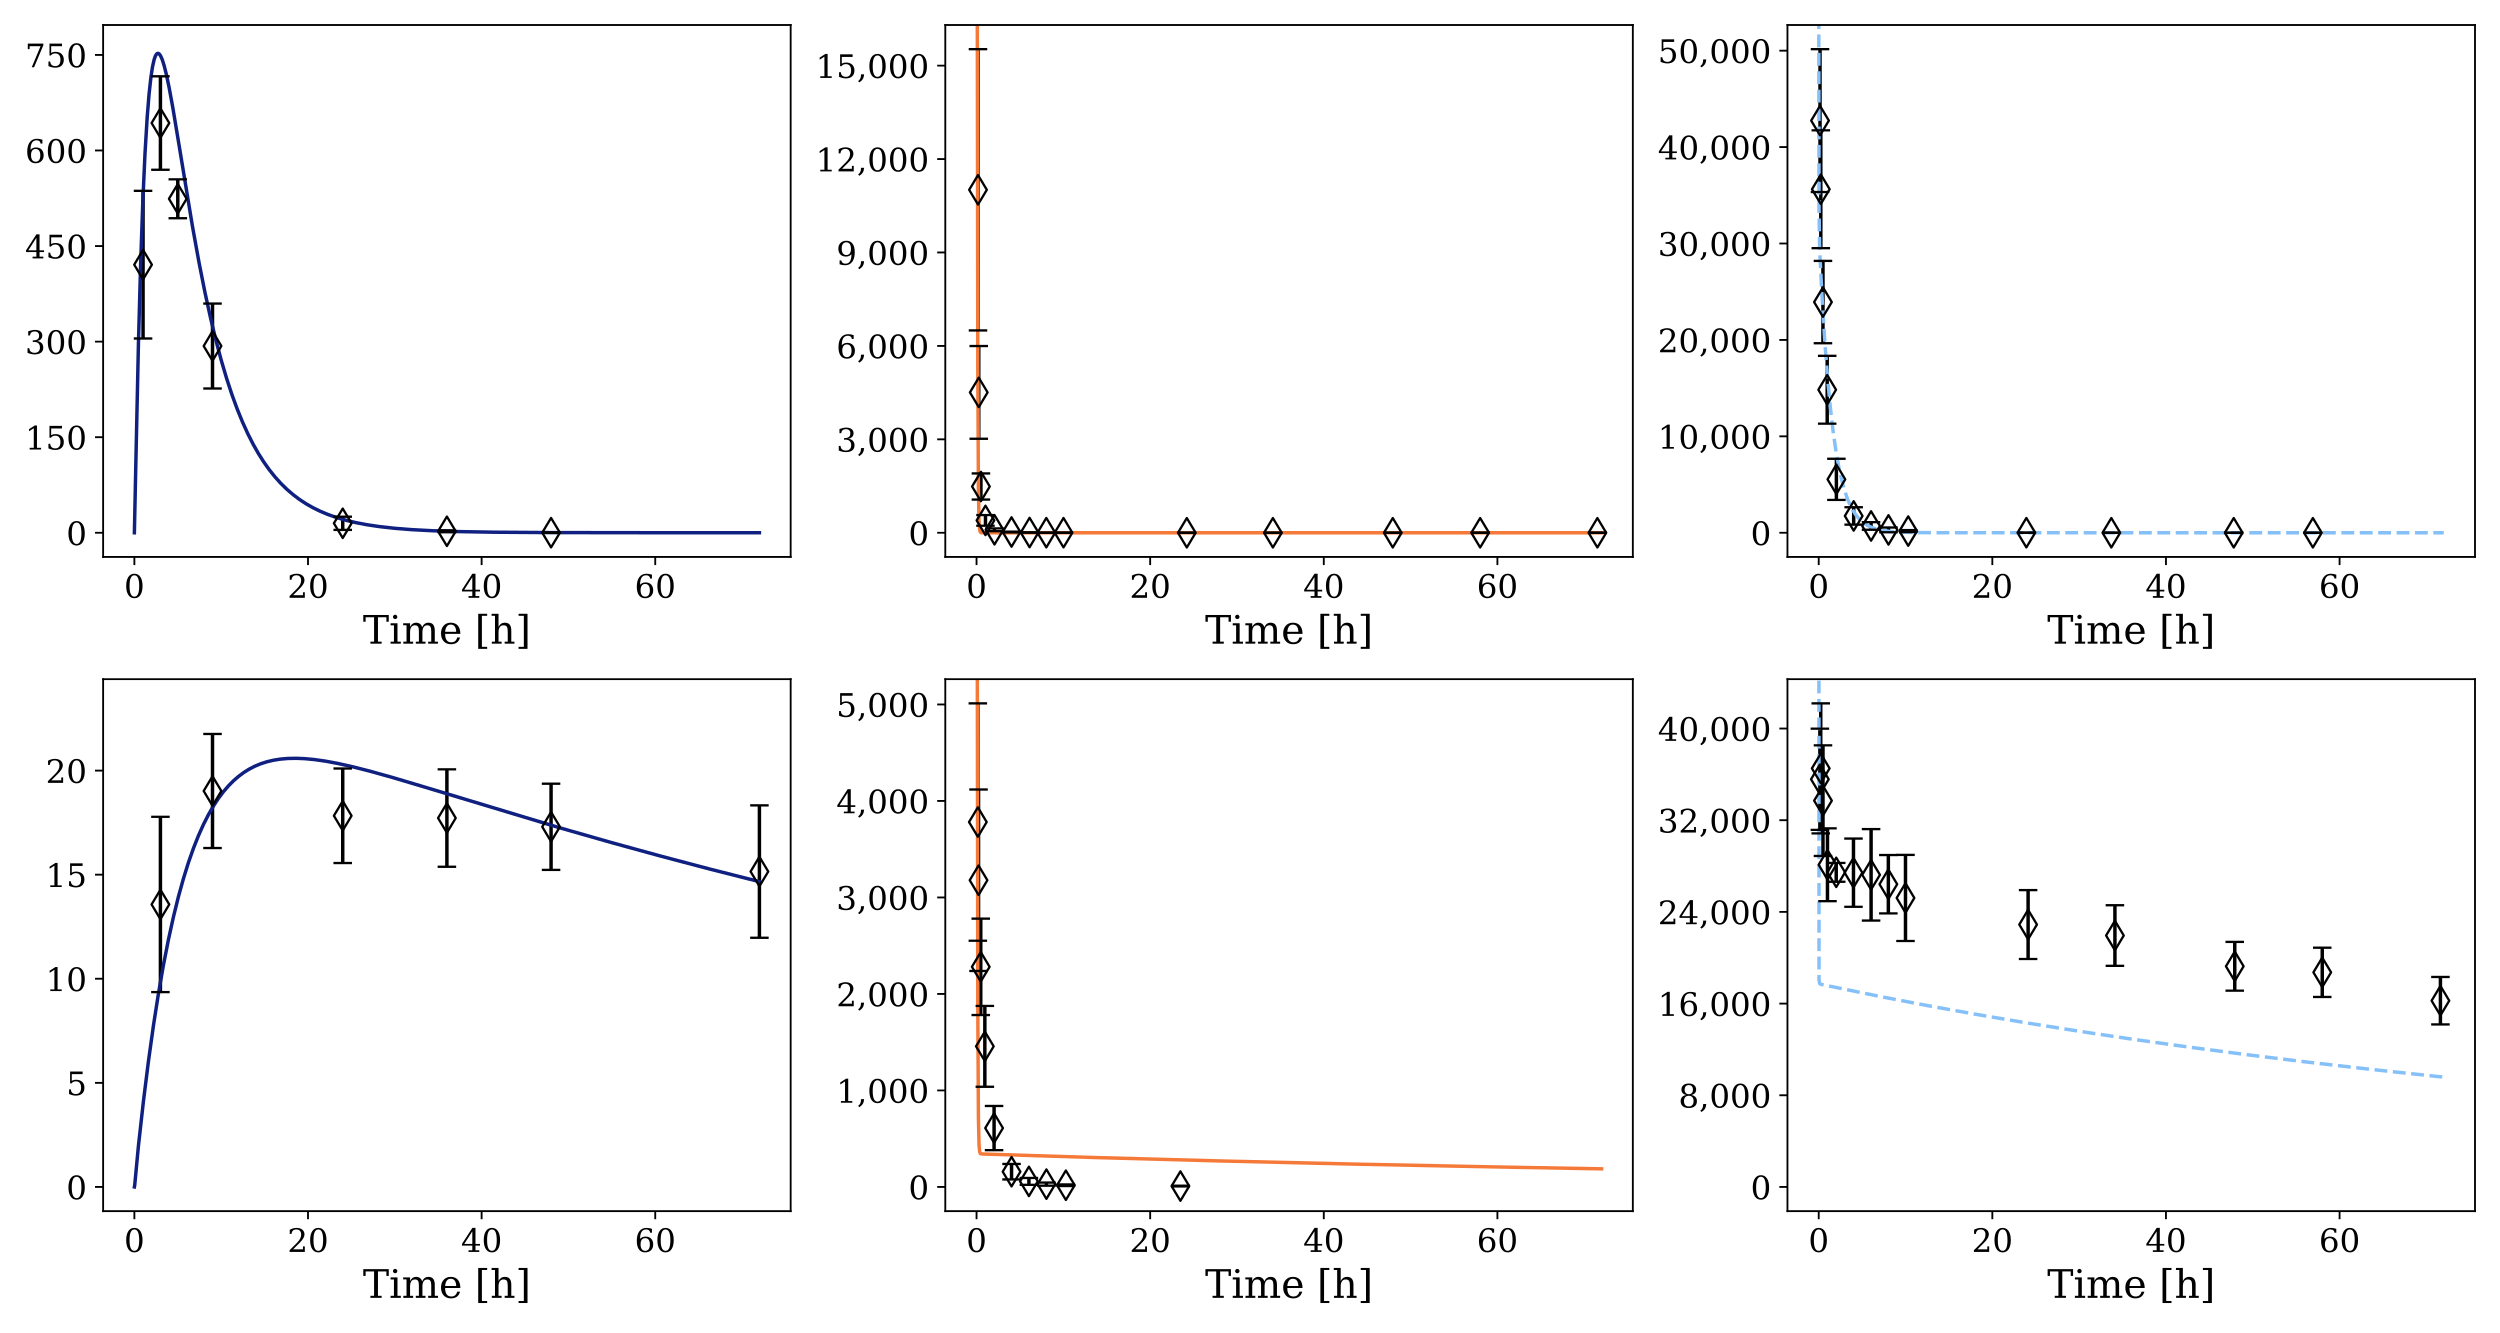 <?xml version="1.0" encoding="utf-8" standalone="no"?>
<!DOCTYPE svg PUBLIC "-//W3C//DTD SVG 1.1//EN"
  "http://www.w3.org/Graphics/SVG/1.1/DTD/svg11.dtd">
<!-- Created with matplotlib (https://matplotlib.org/) -->
<svg height="576pt" version="1.1" viewBox="0 0 1080 576" width="1080pt" xmlns="http://www.w3.org/2000/svg" xmlns:xlink="http://www.w3.org/1999/xlink">
 <defs>
  <style type="text/css">
*{stroke-linecap:butt;stroke-linejoin:round;}
  </style>
 </defs>
 <g id="figure_1">
  <g id="patch_1">
   <path d="M 0 576 
L 1080 576 
L 1080 0 
L 0 0 
z
" style="fill:#ffffff;"/>
  </g>
  <g id="axes_1">
   <g id="patch_2">
    <path d="M 44.55 240.6 
L 341.567 240.6 
L 341.567 10.8 
L 44.55 10.8 
z
" style="fill:#ffffff;"/>
   </g>
   <g id="matplotlib.axis_1">
    <g id="xtick_1">
     <g id="line2d_1">
      <defs>
       <path d="M 0 0 
L 0 3.5 
" id="m04765b7ea2" style="stroke:#000000;stroke-width:0.8;"/>
      </defs>
      <g>
       <use style="stroke:#000000;stroke-width:0.8;" x="58.051" xlink:href="#m04765b7ea2" y="240.6"/>
      </g>
     </g>
     <g id="text_1">
      <!-- 0 -->
      <defs>
       <path d="M 31.781 3.422 
Q 39.266 3.422 42.969 11.625 
Q 46.688 19.828 46.688 36.375 
Q 46.688 52.984 42.969 61.188 
Q 39.266 69.391 31.781 69.391 
Q 24.312 69.391 20.594 61.188 
Q 16.891 52.984 16.891 36.375 
Q 16.891 19.828 20.594 11.625 
Q 24.312 3.422 31.781 3.422 
z
M 31.781 -1.422 
Q 19.922 -1.422 13.25 8.531 
Q 6.594 18.5 6.594 36.375 
Q 6.594 54.297 13.25 64.25 
Q 19.922 74.219 31.781 74.219 
Q 43.703 74.219 50.344 64.25 
Q 56.984 54.297 56.984 36.375 
Q 56.984 18.5 50.344 8.531 
Q 43.703 -1.422 31.781 -1.422 
z
" id="DejaVuSerif-48"/>
      </defs>
      <g transform="translate(53.597 258.238)scale(0.14 -0.14)">
       <use xlink:href="#DejaVuSerif-48"/>
      </g>
     </g>
    </g>
    <g id="xtick_2">
     <g id="line2d_2">
      <g>
       <use style="stroke:#000000;stroke-width:0.8;" x="133.055" xlink:href="#m04765b7ea2" y="240.6"/>
      </g>
     </g>
     <g id="text_2">
      <!-- 20 -->
      <defs>
       <path d="M 12.797 55.516 
L 7.328 55.516 
L 7.328 68.5 
Q 12.547 71.297 17.844 72.75 
Q 23.141 74.219 28.219 74.219 
Q 39.594 74.219 46.188 68.703 
Q 52.781 63.188 52.781 53.719 
Q 52.781 43.016 37.844 28.125 
Q 36.672 27 36.078 26.422 
L 17.672 8.016 
L 48.094 8.016 
L 48.094 17 
L 53.812 17 
L 53.812 0 
L 6.781 0 
L 6.781 5.328 
L 28.906 27.391 
Q 36.234 34.719 39.359 40.844 
Q 42.484 46.969 42.484 53.719 
Q 42.484 61.078 38.641 65.234 
Q 34.812 69.391 28.078 69.391 
Q 21.094 69.391 17.281 65.922 
Q 13.484 62.453 12.797 55.516 
z
" id="DejaVuSerif-50"/>
      </defs>
      <g transform="translate(124.147 258.238)scale(0.14 -0.14)">
       <use xlink:href="#DejaVuSerif-50"/>
       <use x="63.623" xlink:href="#DejaVuSerif-48"/>
      </g>
     </g>
    </g>
    <g id="xtick_3">
     <g id="line2d_3">
      <g>
       <use style="stroke:#000000;stroke-width:0.8;" x="208.059" xlink:href="#m04765b7ea2" y="240.6"/>
      </g>
     </g>
     <g id="text_3">
      <!-- 40 -->
      <defs>
       <path d="M 34.906 24.703 
L 34.906 63.484 
L 10.016 24.703 
z
M 56.391 0 
L 23.188 0 
L 23.188 5.172 
L 34.906 5.172 
L 34.906 19.484 
L 3.078 19.484 
L 3.078 24.812 
L 35.016 74.219 
L 44.672 74.219 
L 44.672 24.703 
L 58.594 24.703 
L 58.594 19.484 
L 44.672 19.484 
L 44.672 5.172 
L 56.391 5.172 
z
" id="DejaVuSerif-52"/>
      </defs>
      <g transform="translate(199.152 258.238)scale(0.14 -0.14)">
       <use xlink:href="#DejaVuSerif-52"/>
       <use x="63.623" xlink:href="#DejaVuSerif-48"/>
      </g>
     </g>
    </g>
    <g id="xtick_4">
     <g id="line2d_4">
      <g>
       <use style="stroke:#000000;stroke-width:0.8;" x="283.063" xlink:href="#m04765b7ea2" y="240.6"/>
      </g>
     </g>
     <g id="text_4">
      <!-- 60 -->
      <defs>
       <path d="M 32.719 3.422 
Q 39.594 3.422 43.297 8.469 
Q 47.016 13.531 47.016 23 
Q 47.016 32.469 43.297 37.516 
Q 39.594 42.578 32.719 42.578 
Q 25.734 42.578 22.062 37.688 
Q 18.406 32.812 18.406 23.578 
Q 18.406 13.875 22.109 8.641 
Q 25.828 3.422 32.719 3.422 
z
M 16.797 40.141 
Q 20.125 43.797 24.312 45.594 
Q 28.516 47.406 33.797 47.406 
Q 44.672 47.406 51 40.859 
Q 57.328 34.328 57.328 23 
Q 57.328 11.922 50.516 5.25 
Q 43.703 -1.422 32.328 -1.422 
Q 19.969 -1.422 13.328 7.781 
Q 6.688 17 6.688 34.078 
Q 6.688 53.219 14.547 63.719 
Q 22.406 74.219 36.719 74.219 
Q 40.578 74.219 44.828 73.484 
Q 49.078 72.75 53.516 71.297 
L 53.516 59.281 
L 48 59.281 
Q 47.406 64.203 44.234 66.797 
Q 41.062 69.391 35.688 69.391 
Q 26.219 69.391 21.578 62.203 
Q 16.938 55.031 16.797 40.141 
z
" id="DejaVuSerif-54"/>
      </defs>
      <g transform="translate(274.156 258.238)scale(0.14 -0.14)">
       <use xlink:href="#DejaVuSerif-54"/>
       <use x="63.623" xlink:href="#DejaVuSerif-48"/>
      </g>
     </g>
    </g>
    <g id="text_5">
     <!-- Time [h] -->
     <defs>
      <path d="M 19.094 0 
L 19.094 5.172 
L 28.422 5.172 
L 28.422 67.094 
L 6.984 67.094 
L 6.984 55.719 
L 0.984 55.719 
L 0.984 72.906 
L 65.719 72.906 
L 65.719 55.719 
L 59.719 55.719 
L 59.719 67.094 
L 38.281 67.094 
L 38.281 5.172 
L 47.609 5.172 
L 47.609 0 
z
" id="DejaVuSerif-84"/>
      <path d="M 9.719 68.016 
Q 9.719 70.266 11.344 71.922 
Q 12.984 73.578 15.281 73.578 
Q 17.531 73.578 19.156 71.922 
Q 20.797 70.266 20.797 68.016 
Q 20.797 65.719 19.188 64.109 
Q 17.578 62.5 15.281 62.5 
Q 12.984 62.5 11.344 64.109 
Q 9.719 65.719 9.719 68.016 
z
M 21.188 5.172 
L 29.688 5.172 
L 29.688 0 
L 3.609 0 
L 3.609 5.172 
L 12.203 5.172 
L 12.203 46.688 
L 3.609 46.688 
L 3.609 51.906 
L 21.188 51.906 
z
" id="DejaVuSerif-105"/>
      <path d="M 51.812 41.797 
Q 54.391 47.516 58.422 50.422 
Q 62.453 53.328 67.828 53.328 
Q 75.984 53.328 79.984 48.266 
Q 83.984 43.219 83.984 33.016 
L 83.984 5.172 
L 92.094 5.172 
L 92.094 0 
L 67.188 0 
L 67.188 5.172 
L 75 5.172 
L 75 31.984 
Q 75 39.938 72.656 43.312 
Q 70.312 46.688 64.891 46.688 
Q 58.891 46.688 55.734 42.141 
Q 52.594 37.594 52.594 28.906 
L 52.594 5.172 
L 60.406 5.172 
L 60.406 0 
L 35.797 0 
L 35.797 5.172 
L 43.609 5.172 
L 43.609 32.328 
Q 43.609 40.094 41.266 43.391 
Q 38.922 46.688 33.5 46.688 
Q 27.484 46.688 24.328 42.141 
Q 21.188 37.594 21.188 28.906 
L 21.188 5.172 
L 29 5.172 
L 29 0 
L 4.109 0 
L 4.109 5.172 
L 12.203 5.172 
L 12.203 46.781 
L 3.609 46.781 
L 3.609 51.906 
L 21.188 51.906 
L 21.188 42.672 
Q 23.688 47.859 27.531 50.594 
Q 31.391 53.328 36.281 53.328 
Q 42.328 53.328 46.375 50.312 
Q 50.438 47.312 51.812 41.797 
z
" id="DejaVuSerif-109"/>
      <path d="M 54.203 25 
L 15.484 25 
L 15.484 24.609 
Q 15.484 14.109 19.438 8.766 
Q 23.391 3.422 31.109 3.422 
Q 37.016 3.422 40.797 6.516 
Q 44.578 9.625 46.094 15.719 
L 53.328 15.719 
Q 51.172 7.172 45.375 2.875 
Q 39.594 -1.422 30.172 -1.422 
Q 18.797 -1.422 11.891 6.078 
Q 4.984 13.578 4.984 25.984 
Q 4.984 38.281 11.766 45.797 
Q 18.562 53.328 29.594 53.328 
Q 41.359 53.328 47.656 46.062 
Q 53.953 38.812 54.203 25 
z
M 43.609 30.172 
Q 43.312 39.266 39.766 43.875 
Q 36.234 48.484 29.594 48.484 
Q 23.391 48.484 19.828 43.844 
Q 16.266 39.203 15.484 30.172 
z
" id="DejaVuSerif-101"/>
      <path id="DejaVuSerif-32"/>
      <path d="M 8.594 75.984 
L 31.297 75.984 
L 31.297 70.797 
L 17.922 70.797 
L 17.922 -8.016 
L 31.297 -8.016 
L 31.297 -13.188 
L 8.594 -13.188 
z
" id="DejaVuSerif-91"/>
      <path d="M 4.109 0 
L 4.109 5.172 
L 12.203 5.172 
L 12.203 70.797 
L 3.609 70.797 
L 3.609 75.984 
L 21.188 75.984 
L 21.188 42.672 
Q 23.688 47.953 27.656 50.641 
Q 31.641 53.328 36.922 53.328 
Q 45.516 53.328 49.562 48.391 
Q 53.609 43.453 53.609 33.016 
L 53.609 5.172 
L 61.625 5.172 
L 61.625 0 
L 36.812 0 
L 36.812 5.172 
L 44.578 5.172 
L 44.578 30.172 
Q 44.578 39.703 42.25 43.188 
Q 39.938 46.688 33.984 46.688 
Q 27.734 46.688 24.453 42.141 
Q 21.188 37.594 21.188 28.906 
L 21.188 5.172 
L 29 5.172 
L 29 0 
z
" id="DejaVuSerif-104"/>
      <path d="M 30.422 75.984 
L 30.422 -13.188 
L 7.719 -13.188 
L 7.719 -8.016 
L 21.094 -8.016 
L 21.094 70.797 
L 7.719 70.797 
L 7.719 75.984 
z
" id="DejaVuSerif-93"/>
     </defs>
     <g transform="translate(156.77 278.067)scale(0.17 -0.17)">
      <use xlink:href="#DejaVuSerif-84"/>
      <use x="66.699" xlink:href="#DejaVuSerif-105"/>
      <use x="98.682" xlink:href="#DejaVuSerif-109"/>
      <use x="193.506" xlink:href="#DejaVuSerif-101"/>
      <use x="252.686" xlink:href="#DejaVuSerif-32"/>
      <use x="284.473" xlink:href="#DejaVuSerif-91"/>
      <use x="323.486" xlink:href="#DejaVuSerif-104"/>
      <use x="387.891" xlink:href="#DejaVuSerif-93"/>
     </g>
    </g>
   </g>
   <g id="matplotlib.axis_2">
    <g id="ytick_1">
     <g id="line2d_5">
      <defs>
       <path d="M 0 0 
L -3.5 0 
" id="m7c611e77ad" style="stroke:#000000;stroke-width:0.8;"/>
      </defs>
      <g>
       <use style="stroke:#000000;stroke-width:0.8;" x="44.55" xlink:href="#m7c611e77ad" y="230.155"/>
      </g>
     </g>
     <g id="text_6">
      <!-- 0 -->
      <g transform="translate(28.642 235.473)scale(0.14 -0.14)">
       <use xlink:href="#DejaVuSerif-48"/>
      </g>
     </g>
    </g>
    <g id="ytick_2">
     <g id="line2d_6">
      <g>
       <use style="stroke:#000000;stroke-width:0.8;" x="44.55" xlink:href="#m7c611e77ad" y="188.869"/>
      </g>
     </g>
     <g id="text_7">
      <!-- 150 -->
      <defs>
       <path d="M 14.203 0 
L 14.203 5.172 
L 26.906 5.172 
L 26.906 65.828 
L 12.203 56.297 
L 12.203 62.703 
L 29.984 74.219 
L 36.719 74.219 
L 36.719 5.172 
L 49.422 5.172 
L 49.422 0 
z
" id="DejaVuSerif-49"/>
       <path d="M 50.297 72.906 
L 50.297 64.891 
L 16.891 64.891 
L 16.891 44 
Q 19.438 45.75 22.828 46.625 
Q 26.219 47.516 30.422 47.516 
Q 42.234 47.516 49.062 40.969 
Q 55.906 34.422 55.906 23.094 
Q 55.906 11.531 49 5.047 
Q 42.094 -1.422 29.594 -1.422 
Q 24.562 -1.422 19.281 -0.188 
Q 14.016 1.031 8.5 3.516 
L 8.5 17.672 
L 14.016 17.672 
Q 14.453 10.75 18.422 7.078 
Q 22.406 3.422 29.594 3.422 
Q 37.312 3.422 41.453 8.5 
Q 45.609 13.578 45.609 23.094 
Q 45.609 32.562 41.484 37.609 
Q 37.359 42.672 29.594 42.672 
Q 25.203 42.672 21.844 41.109 
Q 18.5 39.547 15.922 36.281 
L 11.719 36.281 
L 11.719 72.906 
z
" id="DejaVuSerif-53"/>
      </defs>
      <g transform="translate(10.828 194.188)scale(0.14 -0.14)">
       <use xlink:href="#DejaVuSerif-49"/>
       <use x="63.623" xlink:href="#DejaVuSerif-53"/>
       <use x="127.246" xlink:href="#DejaVuSerif-48"/>
      </g>
     </g>
    </g>
    <g id="ytick_3">
     <g id="line2d_7">
      <g>
       <use style="stroke:#000000;stroke-width:0.8;" x="44.55" xlink:href="#m7c611e77ad" y="147.583"/>
      </g>
     </g>
     <g id="text_8">
      <!-- 300 -->
      <defs>
       <path d="M 9.719 69.828 
Q 15.438 71.969 20.672 73.094 
Q 25.922 74.219 30.516 74.219 
Q 41.219 74.219 47.219 69.594 
Q 53.219 64.984 53.219 56.781 
Q 53.219 50.203 49.062 45.781 
Q 44.922 41.359 37.312 39.797 
Q 46.297 38.531 51.25 33.281 
Q 56.203 28.031 56.203 19.672 
Q 56.203 9.469 49.344 4.016 
Q 42.484 -1.422 29.594 -1.422 
Q 23.875 -1.422 18.422 -0.188 
Q 12.984 1.031 7.625 3.516 
L 7.625 17.672 
L 13.094 17.672 
Q 13.578 10.641 17.828 7.031 
Q 22.078 3.422 29.781 3.422 
Q 37.25 3.422 41.578 7.734 
Q 45.906 12.062 45.906 19.578 
Q 45.906 28.172 41.453 32.594 
Q 37.016 37.016 28.422 37.016 
L 23.781 37.016 
L 23.781 42 
L 26.219 42 
Q 34.766 42 39.031 45.531 
Q 43.312 49.078 43.312 56.203 
Q 43.312 62.594 39.797 65.984 
Q 36.281 69.391 29.688 69.391 
Q 23.094 69.391 19.453 66.266 
Q 15.828 63.141 15.188 56.984 
L 9.719 56.984 
z
" id="DejaVuSerif-51"/>
      </defs>
      <g transform="translate(10.828 152.902)scale(0.14 -0.14)">
       <use xlink:href="#DejaVuSerif-51"/>
       <use x="63.623" xlink:href="#DejaVuSerif-48"/>
       <use x="127.246" xlink:href="#DejaVuSerif-48"/>
      </g>
     </g>
    </g>
    <g id="ytick_4">
     <g id="line2d_8">
      <g>
       <use style="stroke:#000000;stroke-width:0.8;" x="44.55" xlink:href="#m7c611e77ad" y="106.297"/>
      </g>
     </g>
     <g id="text_9">
      <!-- 450 -->
      <g transform="translate(10.828 111.616)scale(0.14 -0.14)">
       <use xlink:href="#DejaVuSerif-52"/>
       <use x="63.623" xlink:href="#DejaVuSerif-53"/>
       <use x="127.246" xlink:href="#DejaVuSerif-48"/>
      </g>
     </g>
    </g>
    <g id="ytick_5">
     <g id="line2d_9">
      <g>
       <use style="stroke:#000000;stroke-width:0.8;" x="44.55" xlink:href="#m7c611e77ad" y="65.012"/>
      </g>
     </g>
     <g id="text_10">
      <!-- 600 -->
      <g transform="translate(10.828 70.331)scale(0.14 -0.14)">
       <use xlink:href="#DejaVuSerif-54"/>
       <use x="63.623" xlink:href="#DejaVuSerif-48"/>
       <use x="127.246" xlink:href="#DejaVuSerif-48"/>
      </g>
     </g>
    </g>
    <g id="ytick_6">
     <g id="line2d_10">
      <g>
       <use style="stroke:#000000;stroke-width:0.8;" x="44.55" xlink:href="#m7c611e77ad" y="23.726"/>
      </g>
     </g>
     <g id="text_11">
      <!-- 750 -->
      <defs>
       <path d="M 56.391 67.922 
L 27.875 0 
L 20.609 0 
L 47.797 64.891 
L 14.109 64.891 
L 14.109 55.906 
L 8.406 55.906 
L 8.406 72.906 
L 56.391 72.906 
z
" id="DejaVuSerif-55"/>
      </defs>
      <g transform="translate(10.828 29.045)scale(0.14 -0.14)">
       <use xlink:href="#DejaVuSerif-55"/>
       <use x="63.623" xlink:href="#DejaVuSerif-53"/>
       <use x="127.246" xlink:href="#DejaVuSerif-48"/>
      </g>
     </g>
    </g>
   </g>
   <g id="LineCollection_1">
    <path clip-path="url(#pbb19e388c7)" d="M 61.801 146.24 
L 61.801 82.44 
" style="fill:none;stroke:#000000;stroke-width:1.5;"/>
    <path clip-path="url(#pbb19e388c7)" d="M 69.301 73.331 
L 69.301 32.96 
" style="fill:none;stroke:#000000;stroke-width:1.5;"/>
    <path clip-path="url(#pbb19e388c7)" d="M 76.802 94.277 
L 76.802 77.475 
" style="fill:none;stroke:#000000;stroke-width:1.5;"/>
    <path clip-path="url(#pbb19e388c7)" d="M 91.803 167.823 
L 91.803 131.135 
" style="fill:none;stroke:#000000;stroke-width:1.5;"/>
    <path clip-path="url(#pbb19e388c7)" d="M 148.056 228.915 
L 148.056 223.208 
" style="fill:none;stroke:#000000;stroke-width:1.5;"/>
    <path clip-path="url(#pbb19e388c7)" d="M 193.058 229.924 
L 193.058 229.105 
" style="fill:none;stroke:#000000;stroke-width:1.5;"/>
    <path clip-path="url(#pbb19e388c7)" d="M 238.061 230.127 
L 238.061 230.105 
" style="fill:none;stroke:#000000;stroke-width:1.5;"/>
   </g>
   <g id="line2d_11">
    <path clip-path="url(#pbb19e388c7)" d="M 58.051 230.155 
L 58.726 198.206 
L 59.806 148.316 
L 60.751 113.988 
L 61.696 87.052 
L 62.641 66.278 
L 63.586 50.628 
L 64.396 40.626 
L 65.206 33.274 
L 65.881 28.878 
L 66.556 25.837 
L 67.096 24.258 
L 67.636 23.349 
L 68.041 23.06 
L 68.446 23.077 
L 68.851 23.373 
L 69.391 24.157 
L 70.066 25.692 
L 70.876 28.227 
L 71.822 31.964 
L 73.037 37.712 
L 74.657 46.522 
L 77.222 61.905 
L 83.162 97.892 
L 85.997 113.519 
L 88.562 126.426 
L 90.993 137.533 
L 93.288 147.045 
L 95.583 155.654 
L 97.878 163.422 
L 100.173 170.412 
L 102.468 176.691 
L 104.763 182.325 
L 107.059 187.375 
L 109.354 191.898 
L 111.649 195.947 
L 113.944 199.57 
L 116.374 202.991 
L 118.804 206.031 
L 121.369 208.872 
L 123.934 211.379 
L 126.635 213.7 
L 129.335 215.734 
L 132.17 217.6 
L 135.14 219.296 
L 138.38 220.886 
L 141.755 222.295 
L 145.401 223.577 
L 149.451 224.758 
L 153.771 225.785 
L 158.631 226.708 
L 164.167 227.523 
L 170.512 228.223 
L 177.937 228.809 
L 186.848 229.281 
L 198.189 229.65 
L 213.579 229.913 
L 237.341 230.074 
L 287.294 230.141 
L 328.066 230.147 
L 328.066 230.147 
" style="fill:none;stroke:#0f2080;stroke-linecap:square;stroke-width:1.5;"/>
   </g>
   <g id="line2d_12">
    <defs>
     <path d="M 4 0 
L -4 -0 
" id="mf36e4c640c" style="stroke:#000000;"/>
    </defs>
    <g clip-path="url(#pbb19e388c7)">
     <use style="stroke:#000000;" x="61.801" xlink:href="#mf36e4c640c" y="146.24"/>
     <use style="stroke:#000000;" x="69.301" xlink:href="#mf36e4c640c" y="73.331"/>
     <use style="stroke:#000000;" x="76.802" xlink:href="#mf36e4c640c" y="94.277"/>
     <use style="stroke:#000000;" x="91.803" xlink:href="#mf36e4c640c" y="167.823"/>
     <use style="stroke:#000000;" x="148.056" xlink:href="#mf36e4c640c" y="228.915"/>
     <use style="stroke:#000000;" x="193.058" xlink:href="#mf36e4c640c" y="229.924"/>
     <use style="stroke:#000000;" x="238.061" xlink:href="#mf36e4c640c" y="230.127"/>
    </g>
   </g>
   <g id="line2d_13">
    <g clip-path="url(#pbb19e388c7)">
     <use style="stroke:#000000;" x="61.801" xlink:href="#mf36e4c640c" y="82.44"/>
     <use style="stroke:#000000;" x="69.301" xlink:href="#mf36e4c640c" y="32.96"/>
     <use style="stroke:#000000;" x="76.802" xlink:href="#mf36e4c640c" y="77.475"/>
     <use style="stroke:#000000;" x="91.803" xlink:href="#mf36e4c640c" y="131.135"/>
     <use style="stroke:#000000;" x="148.056" xlink:href="#mf36e4c640c" y="223.208"/>
     <use style="stroke:#000000;" x="193.058" xlink:href="#mf36e4c640c" y="229.105"/>
     <use style="stroke:#000000;" x="238.061" xlink:href="#mf36e4c640c" y="230.105"/>
    </g>
   </g>
   <g id="line2d_14">
    <defs>
     <path d="M 0 6.364 
L 3.818 0 
L 0 -6.364 
L -3.818 0 
z
" id="m44ddcd5147" style="stroke:#000000;stroke-linejoin:miter;"/>
    </defs>
    <g clip-path="url(#pbb19e388c7)">
     <use style="fill-opacity:0;stroke:#000000;stroke-linejoin:miter;" x="61.801" xlink:href="#m44ddcd5147" y="114.34"/>
     <use style="fill-opacity:0;stroke:#000000;stroke-linejoin:miter;" x="69.301" xlink:href="#m44ddcd5147" y="53.145"/>
     <use style="fill-opacity:0;stroke:#000000;stroke-linejoin:miter;" x="76.802" xlink:href="#m44ddcd5147" y="85.876"/>
     <use style="fill-opacity:0;stroke:#000000;stroke-linejoin:miter;" x="91.803" xlink:href="#m44ddcd5147" y="149.479"/>
     <use style="fill-opacity:0;stroke:#000000;stroke-linejoin:miter;" x="148.056" xlink:href="#m44ddcd5147" y="226.061"/>
     <use style="fill-opacity:0;stroke:#000000;stroke-linejoin:miter;" x="193.058" xlink:href="#m44ddcd5147" y="229.514"/>
     <use style="fill-opacity:0;stroke:#000000;stroke-linejoin:miter;" x="238.061" xlink:href="#m44ddcd5147" y="230.116"/>
    </g>
   </g>
   <g id="patch_3">
    <path d="M 44.55 240.6 
L 44.55 10.8 
" style="fill:none;stroke:#000000;stroke-linecap:square;stroke-linejoin:miter;stroke-width:0.8;"/>
   </g>
   <g id="patch_4">
    <path d="M 341.567 240.6 
L 341.567 10.8 
" style="fill:none;stroke:#000000;stroke-linecap:square;stroke-linejoin:miter;stroke-width:0.8;"/>
   </g>
   <g id="patch_5">
    <path d="M 44.55 240.6 
L 341.567 240.6 
" style="fill:none;stroke:#000000;stroke-linecap:square;stroke-linejoin:miter;stroke-width:0.8;"/>
   </g>
   <g id="patch_6">
    <path d="M 44.55 10.8 
L 341.567 10.8 
" style="fill:none;stroke:#000000;stroke-linecap:square;stroke-linejoin:miter;stroke-width:0.8;"/>
   </g>
  </g>
  <g id="axes_2">
   <g id="patch_7">
    <path d="M 408.367 240.6 
L 705.383 240.6 
L 705.383 10.8 
L 408.367 10.8 
z
" style="fill:#ffffff;"/>
   </g>
   <g id="matplotlib.axis_3">
    <g id="xtick_5">
     <g id="line2d_15">
      <g>
       <use style="stroke:#000000;stroke-width:0.8;" x="421.867" xlink:href="#m04765b7ea2" y="240.6"/>
      </g>
     </g>
     <g id="text_12">
      <!-- 0 -->
      <g transform="translate(417.414 258.238)scale(0.14 -0.14)">
       <use xlink:href="#DejaVuSerif-48"/>
      </g>
     </g>
    </g>
    <g id="xtick_6">
     <g id="line2d_16">
      <g>
       <use style="stroke:#000000;stroke-width:0.8;" x="496.872" xlink:href="#m04765b7ea2" y="240.6"/>
      </g>
     </g>
     <g id="text_13">
      <!-- 20 -->
      <g transform="translate(487.964 258.238)scale(0.14 -0.14)">
       <use xlink:href="#DejaVuSerif-50"/>
       <use x="63.623" xlink:href="#DejaVuSerif-48"/>
      </g>
     </g>
    </g>
    <g id="xtick_7">
     <g id="line2d_17">
      <g>
       <use style="stroke:#000000;stroke-width:0.8;" x="571.876" xlink:href="#m04765b7ea2" y="240.6"/>
      </g>
     </g>
     <g id="text_14">
      <!-- 40 -->
      <g transform="translate(562.968 258.238)scale(0.14 -0.14)">
       <use xlink:href="#DejaVuSerif-52"/>
       <use x="63.623" xlink:href="#DejaVuSerif-48"/>
      </g>
     </g>
    </g>
    <g id="xtick_8">
     <g id="line2d_18">
      <g>
       <use style="stroke:#000000;stroke-width:0.8;" x="646.88" xlink:href="#m04765b7ea2" y="240.6"/>
      </g>
     </g>
     <g id="text_15">
      <!-- 60 -->
      <g transform="translate(637.973 258.238)scale(0.14 -0.14)">
       <use xlink:href="#DejaVuSerif-54"/>
       <use x="63.623" xlink:href="#DejaVuSerif-48"/>
      </g>
     </g>
    </g>
    <g id="text_16">
     <!-- Time [h] -->
     <g transform="translate(520.587 278.067)scale(0.17 -0.17)">
      <use xlink:href="#DejaVuSerif-84"/>
      <use x="66.699" xlink:href="#DejaVuSerif-105"/>
      <use x="98.682" xlink:href="#DejaVuSerif-109"/>
      <use x="193.506" xlink:href="#DejaVuSerif-101"/>
      <use x="252.686" xlink:href="#DejaVuSerif-32"/>
      <use x="284.473" xlink:href="#DejaVuSerif-91"/>
      <use x="323.486" xlink:href="#DejaVuSerif-104"/>
      <use x="387.891" xlink:href="#DejaVuSerif-93"/>
     </g>
    </g>
   </g>
   <g id="matplotlib.axis_4">
    <g id="ytick_7">
     <g id="line2d_19">
      <g>
       <use style="stroke:#000000;stroke-width:0.8;" x="408.367" xlink:href="#m7c611e77ad" y="230.155"/>
      </g>
     </g>
     <g id="text_17">
      <!-- 0 -->
      <g transform="translate(392.459 235.473)scale(0.14 -0.14)">
       <use xlink:href="#DejaVuSerif-48"/>
      </g>
     </g>
    </g>
    <g id="ytick_8">
     <g id="line2d_20">
      <g>
       <use style="stroke:#000000;stroke-width:0.8;" x="408.367" xlink:href="#m7c611e77ad" y="189.795"/>
      </g>
     </g>
     <g id="text_18">
      <!-- 3,000 -->
      <defs>
       <path d="M 3.609 -9.719 
Q 8.203 -6.344 10.344 -1.781 
Q 12.5 2.781 12.5 9.281 
L 12.5 11.078 
L 22.125 11.078 
Q 21.734 2.734 18.188 -3.25 
Q 14.656 -9.234 7.516 -13.625 
z
" id="DejaVuSerif-44"/>
      </defs>
      <g transform="translate(361.287 195.114)scale(0.14 -0.14)">
       <use xlink:href="#DejaVuSerif-51"/>
       <use x="63.623" xlink:href="#DejaVuSerif-44"/>
       <use x="95.41" xlink:href="#DejaVuSerif-48"/>
       <use x="159.033" xlink:href="#DejaVuSerif-48"/>
       <use x="222.656" xlink:href="#DejaVuSerif-48"/>
      </g>
     </g>
    </g>
    <g id="ytick_9">
     <g id="line2d_21">
      <g>
       <use style="stroke:#000000;stroke-width:0.8;" x="408.367" xlink:href="#m7c611e77ad" y="149.435"/>
      </g>
     </g>
     <g id="text_19">
      <!-- 6,000 -->
      <g transform="translate(361.287 154.754)scale(0.14 -0.14)">
       <use xlink:href="#DejaVuSerif-54"/>
       <use x="63.623" xlink:href="#DejaVuSerif-44"/>
       <use x="95.41" xlink:href="#DejaVuSerif-48"/>
       <use x="159.033" xlink:href="#DejaVuSerif-48"/>
       <use x="222.656" xlink:href="#DejaVuSerif-48"/>
      </g>
     </g>
    </g>
    <g id="ytick_10">
     <g id="line2d_22">
      <g>
       <use style="stroke:#000000;stroke-width:0.8;" x="408.367" xlink:href="#m7c611e77ad" y="109.076"/>
      </g>
     </g>
     <g id="text_20">
      <!-- 9,000 -->
      <defs>
       <path d="M 46.781 32.672 
Q 43.5 29 39.25 27.188 
Q 35.016 25.391 29.688 25.391 
Q 18.844 25.391 12.562 31.938 
Q 6.297 38.484 6.297 49.812 
Q 6.297 60.891 13.109 67.547 
Q 19.922 74.219 31.297 74.219 
Q 43.656 74.219 50.266 65.016 
Q 56.891 55.812 56.891 38.719 
Q 56.891 19.578 49.016 9.078 
Q 41.156 -1.422 26.906 -1.422 
Q 23.047 -1.422 18.797 -0.688 
Q 14.547 0.047 10.109 1.516 
L 10.109 13.625 
L 15.578 13.625 
Q 16.219 8.688 19.391 6.047 
Q 22.562 3.422 27.875 3.422 
Q 37.359 3.422 41.984 10.562 
Q 46.625 17.719 46.781 32.672 
z
M 30.906 69.391 
Q 23.969 69.391 20.281 64.328 
Q 16.609 59.281 16.609 49.812 
Q 16.609 40.328 20.281 35.25 
Q 23.969 30.172 30.906 30.172 
Q 37.844 30.172 41.531 35.078 
Q 45.219 39.984 45.219 49.219 
Q 45.219 58.938 41.5 64.156 
Q 37.797 69.391 30.906 69.391 
z
" id="DejaVuSerif-57"/>
      </defs>
      <g transform="translate(361.287 114.395)scale(0.14 -0.14)">
       <use xlink:href="#DejaVuSerif-57"/>
       <use x="63.623" xlink:href="#DejaVuSerif-44"/>
       <use x="95.41" xlink:href="#DejaVuSerif-48"/>
       <use x="159.033" xlink:href="#DejaVuSerif-48"/>
       <use x="222.656" xlink:href="#DejaVuSerif-48"/>
      </g>
     </g>
    </g>
    <g id="ytick_11">
     <g id="line2d_23">
      <g>
       <use style="stroke:#000000;stroke-width:0.8;" x="408.367" xlink:href="#m7c611e77ad" y="68.716"/>
      </g>
     </g>
     <g id="text_21">
      <!-- 12,000 -->
      <g transform="translate(352.38 74.035)scale(0.14 -0.14)">
       <use xlink:href="#DejaVuSerif-49"/>
       <use x="63.623" xlink:href="#DejaVuSerif-50"/>
       <use x="127.246" xlink:href="#DejaVuSerif-44"/>
       <use x="159.033" xlink:href="#DejaVuSerif-48"/>
       <use x="222.656" xlink:href="#DejaVuSerif-48"/>
       <use x="286.279" xlink:href="#DejaVuSerif-48"/>
      </g>
     </g>
    </g>
    <g id="ytick_12">
     <g id="line2d_24">
      <g>
       <use style="stroke:#000000;stroke-width:0.8;" x="408.367" xlink:href="#m7c611e77ad" y="28.357"/>
      </g>
     </g>
     <g id="text_22">
      <!-- 15,000 -->
      <g transform="translate(352.38 33.676)scale(0.14 -0.14)">
       <use xlink:href="#DejaVuSerif-49"/>
       <use x="63.623" xlink:href="#DejaVuSerif-53"/>
       <use x="127.246" xlink:href="#DejaVuSerif-44"/>
       <use x="159.033" xlink:href="#DejaVuSerif-48"/>
       <use x="222.656" xlink:href="#DejaVuSerif-48"/>
       <use x="286.279" xlink:href="#DejaVuSerif-48"/>
      </g>
     </g>
    </g>
   </g>
   <g id="LineCollection_2">
    <path clip-path="url(#p9f2e7853a9)" d="M 422.492 142.745 
L 422.492 21.245 
" style="fill:none;stroke:#000000;stroke-width:1.5;"/>
    <path clip-path="url(#p9f2e7853a9)" d="M 422.821 189.549 
L 422.821 149.481 
" style="fill:none;stroke:#000000;stroke-width:1.5;"/>
    <path clip-path="url(#p9f2e7853a9)" d="M 423.758 215.81 
L 423.758 204.523 
" style="fill:none;stroke:#000000;stroke-width:1.5;"/>
    <path clip-path="url(#p9f2e7853a9)" d="M 425.727 227.116 
L 425.727 222.512 
" style="fill:none;stroke:#000000;stroke-width:1.5;"/>
    <path clip-path="url(#p9f2e7853a9)" d="M 429.618 229.458 
L 429.618 228.266 
" style="fill:none;stroke:#000000;stroke-width:1.5;"/>
    <path clip-path="url(#p9f2e7853a9)" d="M 436.978 229.993 
L 436.978 229.654 
" style="fill:none;stroke:#000000;stroke-width:1.5;"/>
    <path clip-path="url(#p9f2e7853a9)" d="M 444.775 230.115 
L 444.775 229.988 
" style="fill:none;stroke:#000000;stroke-width:1.5;"/>
    <path clip-path="url(#p9f2e7853a9)" d="M 452.01 230.154 
L 452.01 230.078 
" style="fill:none;stroke:#000000;stroke-width:1.5;"/>
    <path clip-path="url(#p9f2e7853a9)" d="M 459.432 230.155 
L 459.432 230.098 
" style="fill:none;stroke:#000000;stroke-width:1.5;"/>
    <path clip-path="url(#p9f2e7853a9)" d="M 512.701 230.155 
L 512.701 230.155 
" style="fill:none;stroke:#000000;stroke-width:1.5;"/>
    <path clip-path="url(#p9f2e7853a9)" d="M 549.89 230.155 
L 549.89 230.155 
" style="fill:none;stroke:#000000;stroke-width:1.5;"/>
    <path clip-path="url(#p9f2e7853a9)" d="M 601.674 230.155 
L 601.674 230.155 
" style="fill:none;stroke:#000000;stroke-width:1.5;"/>
    <path clip-path="url(#p9f2e7853a9)" d="M 639.427 230.155 
L 639.427 230.155 
" style="fill:none;stroke:#000000;stroke-width:1.5;"/>
    <path clip-path="url(#p9f2e7853a9)" d="M 690.07 230.155 
L 690.07 230.155 
" style="fill:none;stroke:#000000;stroke-width:1.5;"/>
   </g>
   <g id="line2d_25">
    <path clip-path="url(#p9f2e7853a9)" d="M 422.184 -1 
L 422.407 158.017 
L 422.677 211.585 
L 422.947 225.381 
L 423.217 228.928 
L 423.488 229.839 
L 423.758 230.073 
L 424.298 230.149 
L 430.238 230.154 
L 691.883 230.154 
L 691.883 230.154 
" style="fill:none;stroke:#f57938;stroke-linecap:square;stroke-width:1.5;"/>
   </g>
   <g id="line2d_26">
    <g clip-path="url(#p9f2e7853a9)">
     <use style="stroke:#000000;" x="422.492" xlink:href="#mf36e4c640c" y="142.745"/>
     <use style="stroke:#000000;" x="422.821" xlink:href="#mf36e4c640c" y="189.549"/>
     <use style="stroke:#000000;" x="423.758" xlink:href="#mf36e4c640c" y="215.81"/>
     <use style="stroke:#000000;" x="425.727" xlink:href="#mf36e4c640c" y="227.116"/>
     <use style="stroke:#000000;" x="429.618" xlink:href="#mf36e4c640c" y="229.458"/>
     <use style="stroke:#000000;" x="436.978" xlink:href="#mf36e4c640c" y="229.993"/>
     <use style="stroke:#000000;" x="444.775" xlink:href="#mf36e4c640c" y="230.115"/>
     <use style="stroke:#000000;" x="452.01" xlink:href="#mf36e4c640c" y="230.154"/>
     <use style="stroke:#000000;" x="459.432" xlink:href="#mf36e4c640c" y="230.155"/>
     <use style="stroke:#000000;" x="512.701" xlink:href="#mf36e4c640c" y="230.155"/>
     <use style="stroke:#000000;" x="549.89" xlink:href="#mf36e4c640c" y="230.155"/>
     <use style="stroke:#000000;" x="601.674" xlink:href="#mf36e4c640c" y="230.155"/>
     <use style="stroke:#000000;" x="639.427" xlink:href="#mf36e4c640c" y="230.155"/>
     <use style="stroke:#000000;" x="690.07" xlink:href="#mf36e4c640c" y="230.155"/>
    </g>
   </g>
   <g id="line2d_27">
    <g clip-path="url(#p9f2e7853a9)">
     <use style="stroke:#000000;" x="422.492" xlink:href="#mf36e4c640c" y="21.245"/>
     <use style="stroke:#000000;" x="422.821" xlink:href="#mf36e4c640c" y="149.481"/>
     <use style="stroke:#000000;" x="423.758" xlink:href="#mf36e4c640c" y="204.523"/>
     <use style="stroke:#000000;" x="425.727" xlink:href="#mf36e4c640c" y="222.512"/>
     <use style="stroke:#000000;" x="429.618" xlink:href="#mf36e4c640c" y="228.266"/>
     <use style="stroke:#000000;" x="436.978" xlink:href="#mf36e4c640c" y="229.654"/>
     <use style="stroke:#000000;" x="444.775" xlink:href="#mf36e4c640c" y="229.988"/>
     <use style="stroke:#000000;" x="452.01" xlink:href="#mf36e4c640c" y="230.078"/>
     <use style="stroke:#000000;" x="459.432" xlink:href="#mf36e4c640c" y="230.098"/>
     <use style="stroke:#000000;" x="512.701" xlink:href="#mf36e4c640c" y="230.155"/>
     <use style="stroke:#000000;" x="549.89" xlink:href="#mf36e4c640c" y="230.155"/>
     <use style="stroke:#000000;" x="601.674" xlink:href="#mf36e4c640c" y="230.155"/>
     <use style="stroke:#000000;" x="639.427" xlink:href="#mf36e4c640c" y="230.155"/>
     <use style="stroke:#000000;" x="690.07" xlink:href="#mf36e4c640c" y="230.155"/>
    </g>
   </g>
   <g id="line2d_28">
    <g clip-path="url(#p9f2e7853a9)">
     <use style="fill-opacity:0;stroke:#000000;stroke-linejoin:miter;" x="422.492" xlink:href="#m44ddcd5147" y="81.995"/>
     <use style="fill-opacity:0;stroke:#000000;stroke-linejoin:miter;" x="422.821" xlink:href="#m44ddcd5147" y="169.515"/>
     <use style="fill-opacity:0;stroke:#000000;stroke-linejoin:miter;" x="423.758" xlink:href="#m44ddcd5147" y="210.166"/>
     <use style="fill-opacity:0;stroke:#000000;stroke-linejoin:miter;" x="425.727" xlink:href="#m44ddcd5147" y="224.814"/>
     <use style="fill-opacity:0;stroke:#000000;stroke-linejoin:miter;" x="429.618" xlink:href="#m44ddcd5147" y="228.862"/>
     <use style="fill-opacity:0;stroke:#000000;stroke-linejoin:miter;" x="436.978" xlink:href="#m44ddcd5147" y="229.824"/>
     <use style="fill-opacity:0;stroke:#000000;stroke-linejoin:miter;" x="444.775" xlink:href="#m44ddcd5147" y="230.052"/>
     <use style="fill-opacity:0;stroke:#000000;stroke-linejoin:miter;" x="452.01" xlink:href="#m44ddcd5147" y="230.116"/>
     <use style="fill-opacity:0;stroke:#000000;stroke-linejoin:miter;" x="459.432" xlink:href="#m44ddcd5147" y="230.126"/>
     <use style="fill-opacity:0;stroke:#000000;stroke-linejoin:miter;" x="512.701" xlink:href="#m44ddcd5147" y="230.155"/>
     <use style="fill-opacity:0;stroke:#000000;stroke-linejoin:miter;" x="549.89" xlink:href="#m44ddcd5147" y="230.155"/>
     <use style="fill-opacity:0;stroke:#000000;stroke-linejoin:miter;" x="601.674" xlink:href="#m44ddcd5147" y="230.155"/>
     <use style="fill-opacity:0;stroke:#000000;stroke-linejoin:miter;" x="639.427" xlink:href="#m44ddcd5147" y="230.155"/>
     <use style="fill-opacity:0;stroke:#000000;stroke-linejoin:miter;" x="690.07" xlink:href="#m44ddcd5147" y="230.155"/>
    </g>
   </g>
   <g id="patch_8">
    <path d="M 408.367 240.6 
L 408.367 10.8 
" style="fill:none;stroke:#000000;stroke-linecap:square;stroke-linejoin:miter;stroke-width:0.8;"/>
   </g>
   <g id="patch_9">
    <path d="M 705.383 240.6 
L 705.383 10.8 
" style="fill:none;stroke:#000000;stroke-linecap:square;stroke-linejoin:miter;stroke-width:0.8;"/>
   </g>
   <g id="patch_10">
    <path d="M 408.367 240.6 
L 705.383 240.6 
" style="fill:none;stroke:#000000;stroke-linecap:square;stroke-linejoin:miter;stroke-width:0.8;"/>
   </g>
   <g id="patch_11">
    <path d="M 408.367 10.8 
L 705.383 10.8 
" style="fill:none;stroke:#000000;stroke-linecap:square;stroke-linejoin:miter;stroke-width:0.8;"/>
   </g>
  </g>
  <g id="axes_3">
   <g id="patch_12">
    <path d="M 772.183 240.6 
L 1069.2 240.6 
L 1069.2 10.8 
L 772.183 10.8 
z
" style="fill:#ffffff;"/>
   </g>
   <g id="matplotlib.axis_5">
    <g id="xtick_9">
     <g id="line2d_29">
      <g>
       <use style="stroke:#000000;stroke-width:0.8;" x="785.684" xlink:href="#m04765b7ea2" y="240.6"/>
      </g>
     </g>
     <g id="text_23">
      <!-- 0 -->
      <g transform="translate(781.23 258.238)scale(0.14 -0.14)">
       <use xlink:href="#DejaVuSerif-48"/>
      </g>
     </g>
    </g>
    <g id="xtick_10">
     <g id="line2d_30">
      <g>
       <use style="stroke:#000000;stroke-width:0.8;" x="860.688" xlink:href="#m04765b7ea2" y="240.6"/>
      </g>
     </g>
     <g id="text_24">
      <!-- 20 -->
      <g transform="translate(851.781 258.238)scale(0.14 -0.14)">
       <use xlink:href="#DejaVuSerif-50"/>
       <use x="63.623" xlink:href="#DejaVuSerif-48"/>
      </g>
     </g>
    </g>
    <g id="xtick_11">
     <g id="line2d_31">
      <g>
       <use style="stroke:#000000;stroke-width:0.8;" x="935.693" xlink:href="#m04765b7ea2" y="240.6"/>
      </g>
     </g>
     <g id="text_25">
      <!-- 40 -->
      <g transform="translate(926.785 258.238)scale(0.14 -0.14)">
       <use xlink:href="#DejaVuSerif-52"/>
       <use x="63.623" xlink:href="#DejaVuSerif-48"/>
      </g>
     </g>
    </g>
    <g id="xtick_12">
     <g id="line2d_32">
      <g>
       <use style="stroke:#000000;stroke-width:0.8;" x="1010.697" xlink:href="#m04765b7ea2" y="240.6"/>
      </g>
     </g>
     <g id="text_26">
      <!-- 60 -->
      <g transform="translate(1001.789 258.238)scale(0.14 -0.14)">
       <use xlink:href="#DejaVuSerif-54"/>
       <use x="63.623" xlink:href="#DejaVuSerif-48"/>
      </g>
     </g>
    </g>
    <g id="text_27">
     <!-- Time [h] -->
     <g transform="translate(884.403 278.067)scale(0.17 -0.17)">
      <use xlink:href="#DejaVuSerif-84"/>
      <use x="66.699" xlink:href="#DejaVuSerif-105"/>
      <use x="98.682" xlink:href="#DejaVuSerif-109"/>
      <use x="193.506" xlink:href="#DejaVuSerif-101"/>
      <use x="252.686" xlink:href="#DejaVuSerif-32"/>
      <use x="284.473" xlink:href="#DejaVuSerif-91"/>
      <use x="323.486" xlink:href="#DejaVuSerif-104"/>
      <use x="387.891" xlink:href="#DejaVuSerif-93"/>
     </g>
    </g>
   </g>
   <g id="matplotlib.axis_6">
    <g id="ytick_13">
     <g id="line2d_33">
      <g>
       <use style="stroke:#000000;stroke-width:0.8;" x="772.183" xlink:href="#m7c611e77ad" y="230.155"/>
      </g>
     </g>
     <g id="text_28">
      <!-- 0 -->
      <g transform="translate(756.276 235.473)scale(0.14 -0.14)">
       <use xlink:href="#DejaVuSerif-48"/>
      </g>
     </g>
    </g>
    <g id="ytick_14">
     <g id="line2d_34">
      <g>
       <use style="stroke:#000000;stroke-width:0.8;" x="772.183" xlink:href="#m7c611e77ad" y="188.501"/>
      </g>
     </g>
     <g id="text_29">
      <!-- 10,000 -->
      <g transform="translate(716.196 193.82)scale(0.14 -0.14)">
       <use xlink:href="#DejaVuSerif-49"/>
       <use x="63.623" xlink:href="#DejaVuSerif-48"/>
       <use x="127.246" xlink:href="#DejaVuSerif-44"/>
       <use x="159.033" xlink:href="#DejaVuSerif-48"/>
       <use x="222.656" xlink:href="#DejaVuSerif-48"/>
       <use x="286.279" xlink:href="#DejaVuSerif-48"/>
      </g>
     </g>
    </g>
    <g id="ytick_15">
     <g id="line2d_35">
      <g>
       <use style="stroke:#000000;stroke-width:0.8;" x="772.183" xlink:href="#m7c611e77ad" y="146.848"/>
      </g>
     </g>
     <g id="text_30">
      <!-- 20,000 -->
      <g transform="translate(716.196 152.167)scale(0.14 -0.14)">
       <use xlink:href="#DejaVuSerif-50"/>
       <use x="63.623" xlink:href="#DejaVuSerif-48"/>
       <use x="127.246" xlink:href="#DejaVuSerif-44"/>
       <use x="159.033" xlink:href="#DejaVuSerif-48"/>
       <use x="222.656" xlink:href="#DejaVuSerif-48"/>
       <use x="286.279" xlink:href="#DejaVuSerif-48"/>
      </g>
     </g>
    </g>
    <g id="ytick_16">
     <g id="line2d_36">
      <g>
       <use style="stroke:#000000;stroke-width:0.8;" x="772.183" xlink:href="#m7c611e77ad" y="105.194"/>
      </g>
     </g>
     <g id="text_31">
      <!-- 30,000 -->
      <g transform="translate(716.196 110.513)scale(0.14 -0.14)">
       <use xlink:href="#DejaVuSerif-51"/>
       <use x="63.623" xlink:href="#DejaVuSerif-48"/>
       <use x="127.246" xlink:href="#DejaVuSerif-44"/>
       <use x="159.033" xlink:href="#DejaVuSerif-48"/>
       <use x="222.656" xlink:href="#DejaVuSerif-48"/>
       <use x="286.279" xlink:href="#DejaVuSerif-48"/>
      </g>
     </g>
    </g>
    <g id="ytick_17">
     <g id="line2d_37">
      <g>
       <use style="stroke:#000000;stroke-width:0.8;" x="772.183" xlink:href="#m7c611e77ad" y="63.541"/>
      </g>
     </g>
     <g id="text_32">
      <!-- 40,000 -->
      <g transform="translate(716.196 68.86)scale(0.14 -0.14)">
       <use xlink:href="#DejaVuSerif-52"/>
       <use x="63.623" xlink:href="#DejaVuSerif-48"/>
       <use x="127.246" xlink:href="#DejaVuSerif-44"/>
       <use x="159.033" xlink:href="#DejaVuSerif-48"/>
       <use x="222.656" xlink:href="#DejaVuSerif-48"/>
       <use x="286.279" xlink:href="#DejaVuSerif-48"/>
      </g>
     </g>
    </g>
    <g id="ytick_18">
     <g id="line2d_38">
      <g>
       <use style="stroke:#000000;stroke-width:0.8;" x="772.183" xlink:href="#m7c611e77ad" y="21.887"/>
      </g>
     </g>
     <g id="text_33">
      <!-- 50,000 -->
      <g transform="translate(716.196 27.206)scale(0.14 -0.14)">
       <use xlink:href="#DejaVuSerif-53"/>
       <use x="63.623" xlink:href="#DejaVuSerif-48"/>
       <use x="127.246" xlink:href="#DejaVuSerif-44"/>
       <use x="159.033" xlink:href="#DejaVuSerif-48"/>
       <use x="222.656" xlink:href="#DejaVuSerif-48"/>
       <use x="286.279" xlink:href="#DejaVuSerif-48"/>
      </g>
     </g>
    </g>
   </g>
   <g id="LineCollection_3">
    <path clip-path="url(#p06059794f2)" d="M 786.247 82.953 
L 786.247 21.245 
" style="fill:none;stroke:#000000;stroke-width:1.5;"/>
    <path clip-path="url(#p06059794f2)" d="M 786.59 107.206 
L 786.59 56.303 
" style="fill:none;stroke:#000000;stroke-width:1.5;"/>
    <path clip-path="url(#p06059794f2)" d="M 787.519 148.283 
L 787.519 112.716 
" style="fill:none;stroke:#000000;stroke-width:1.5;"/>
    <path clip-path="url(#p06059794f2)" d="M 789.349 183.026 
L 789.349 153.715 
" style="fill:none;stroke:#000000;stroke-width:1.5;"/>
    <path clip-path="url(#p06059794f2)" d="M 793.322 215.968 
L 793.322 198.184 
" style="fill:none;stroke:#000000;stroke-width:1.5;"/>
    <path clip-path="url(#p06059794f2)" d="M 800.787 226.644 
L 800.787 219.125 
" style="fill:none;stroke:#000000;stroke-width:1.5;"/>
    <path clip-path="url(#p06059794f2)" d="M 808.297 228.863 
L 808.297 225.574 
" style="fill:none;stroke:#000000;stroke-width:1.5;"/>
    <path clip-path="url(#p06059794f2)" d="M 815.824 229.936 
L 815.824 227.888 
" style="fill:none;stroke:#000000;stroke-width:1.5;"/>
    <path clip-path="url(#p06059794f2)" d="M 824.351 229.857 
L 824.351 228.993 
" style="fill:none;stroke:#000000;stroke-width:1.5;"/>
    <path clip-path="url(#p06059794f2)" d="M 875.39 230.16 
L 875.39 230.085 
" style="fill:none;stroke:#000000;stroke-width:1.5;"/>
    <path clip-path="url(#p06059794f2)" d="M 912.097 230.164 
L 912.097 230.132 
" style="fill:none;stroke:#000000;stroke-width:1.5;"/>
    <path clip-path="url(#p06059794f2)" d="M 964.966 230.155 
L 964.966 230.154 
" style="fill:none;stroke:#000000;stroke-width:1.5;"/>
    <path clip-path="url(#p06059794f2)" d="M 999.162 230.155 
L 999.162 230.155 
" style="fill:none;stroke:#000000;stroke-width:1.5;"/>
   </g>
   <g id="line2d_39">
    <path clip-path="url(#p06059794f2)" d="M 785.706 -1 
L 785.819 90.242 
L 786.089 107.78 
L 787.034 126.701 
L 788.249 146.673 
L 789.464 162.789 
L 790.679 175.794 
L 791.894 186.288 
L 793.11 194.756 
L 794.325 201.59 
L 795.54 207.104 
L 796.755 211.554 
L 797.97 215.145 
L 799.185 218.043 
L 800.4 220.381 
L 801.615 222.268 
L 802.965 223.94 
L 804.315 225.258 
L 805.8 226.387 
L 807.42 227.324 
L 809.175 228.078 
L 811.201 228.702 
L 813.631 229.209 
L 816.601 229.595 
L 820.651 229.881 
L 826.726 230.061 
L 838.472 230.143 
L 898.28 230.155 
L 1055.699 230.155 
L 1055.699 230.155 
" style="fill:none;stroke:#85c0f9;stroke-dasharray:5.55,2.4;stroke-dashoffset:0;stroke-width:1.5;"/>
   </g>
   <g id="line2d_40">
    <g clip-path="url(#p06059794f2)">
     <use style="stroke:#000000;" x="786.247" xlink:href="#mf36e4c640c" y="82.953"/>
     <use style="stroke:#000000;" x="786.59" xlink:href="#mf36e4c640c" y="107.206"/>
     <use style="stroke:#000000;" x="787.519" xlink:href="#mf36e4c640c" y="148.283"/>
     <use style="stroke:#000000;" x="789.349" xlink:href="#mf36e4c640c" y="183.026"/>
     <use style="stroke:#000000;" x="793.322" xlink:href="#mf36e4c640c" y="215.968"/>
     <use style="stroke:#000000;" x="800.787" xlink:href="#mf36e4c640c" y="226.644"/>
     <use style="stroke:#000000;" x="808.297" xlink:href="#mf36e4c640c" y="228.863"/>
     <use style="stroke:#000000;" x="815.824" xlink:href="#mf36e4c640c" y="229.936"/>
     <use style="stroke:#000000;" x="824.351" xlink:href="#mf36e4c640c" y="229.857"/>
     <use style="stroke:#000000;" x="875.39" xlink:href="#mf36e4c640c" y="230.16"/>
     <use style="stroke:#000000;" x="912.097" xlink:href="#mf36e4c640c" y="230.164"/>
     <use style="stroke:#000000;" x="964.966" xlink:href="#mf36e4c640c" y="230.155"/>
     <use style="stroke:#000000;" x="999.162" xlink:href="#mf36e4c640c" y="230.155"/>
    </g>
   </g>
   <g id="line2d_41">
    <g clip-path="url(#p06059794f2)">
     <use style="stroke:#000000;" x="786.247" xlink:href="#mf36e4c640c" y="21.245"/>
     <use style="stroke:#000000;" x="786.59" xlink:href="#mf36e4c640c" y="56.303"/>
     <use style="stroke:#000000;" x="787.519" xlink:href="#mf36e4c640c" y="112.716"/>
     <use style="stroke:#000000;" x="789.349" xlink:href="#mf36e4c640c" y="153.715"/>
     <use style="stroke:#000000;" x="793.322" xlink:href="#mf36e4c640c" y="198.184"/>
     <use style="stroke:#000000;" x="800.787" xlink:href="#mf36e4c640c" y="219.125"/>
     <use style="stroke:#000000;" x="808.297" xlink:href="#mf36e4c640c" y="225.574"/>
     <use style="stroke:#000000;" x="815.824" xlink:href="#mf36e4c640c" y="227.888"/>
     <use style="stroke:#000000;" x="824.351" xlink:href="#mf36e4c640c" y="228.993"/>
     <use style="stroke:#000000;" x="875.39" xlink:href="#mf36e4c640c" y="230.085"/>
     <use style="stroke:#000000;" x="912.097" xlink:href="#mf36e4c640c" y="230.132"/>
     <use style="stroke:#000000;" x="964.966" xlink:href="#mf36e4c640c" y="230.154"/>
     <use style="stroke:#000000;" x="999.162" xlink:href="#mf36e4c640c" y="230.155"/>
    </g>
   </g>
   <g id="line2d_42">
    <g clip-path="url(#p06059794f2)">
     <use style="fill-opacity:0;stroke:#000000;stroke-linejoin:miter;" x="786.247" xlink:href="#m44ddcd5147" y="52.099"/>
     <use style="fill-opacity:0;stroke:#000000;stroke-linejoin:miter;" x="786.59" xlink:href="#m44ddcd5147" y="81.755"/>
     <use style="fill-opacity:0;stroke:#000000;stroke-linejoin:miter;" x="787.519" xlink:href="#m44ddcd5147" y="130.499"/>
     <use style="fill-opacity:0;stroke:#000000;stroke-linejoin:miter;" x="789.349" xlink:href="#m44ddcd5147" y="168.371"/>
     <use style="fill-opacity:0;stroke:#000000;stroke-linejoin:miter;" x="793.322" xlink:href="#m44ddcd5147" y="207.076"/>
     <use style="fill-opacity:0;stroke:#000000;stroke-linejoin:miter;" x="800.787" xlink:href="#m44ddcd5147" y="222.885"/>
     <use style="fill-opacity:0;stroke:#000000;stroke-linejoin:miter;" x="808.297" xlink:href="#m44ddcd5147" y="227.218"/>
     <use style="fill-opacity:0;stroke:#000000;stroke-linejoin:miter;" x="815.824" xlink:href="#m44ddcd5147" y="228.912"/>
     <use style="fill-opacity:0;stroke:#000000;stroke-linejoin:miter;" x="824.351" xlink:href="#m44ddcd5147" y="229.425"/>
     <use style="fill-opacity:0;stroke:#000000;stroke-linejoin:miter;" x="875.39" xlink:href="#m44ddcd5147" y="230.122"/>
     <use style="fill-opacity:0;stroke:#000000;stroke-linejoin:miter;" x="912.097" xlink:href="#m44ddcd5147" y="230.148"/>
     <use style="fill-opacity:0;stroke:#000000;stroke-linejoin:miter;" x="964.966" xlink:href="#m44ddcd5147" y="230.154"/>
     <use style="fill-opacity:0;stroke:#000000;stroke-linejoin:miter;" x="999.162" xlink:href="#m44ddcd5147" y="230.155"/>
    </g>
   </g>
   <g id="patch_13">
    <path d="M 772.183 240.6 
L 772.183 10.8 
" style="fill:none;stroke:#000000;stroke-linecap:square;stroke-linejoin:miter;stroke-width:0.8;"/>
   </g>
   <g id="patch_14">
    <path d="M 1069.2 240.6 
L 1069.2 10.8 
" style="fill:none;stroke:#000000;stroke-linecap:square;stroke-linejoin:miter;stroke-width:0.8;"/>
   </g>
   <g id="patch_15">
    <path d="M 772.183 240.6 
L 1069.2 240.6 
" style="fill:none;stroke:#000000;stroke-linecap:square;stroke-linejoin:miter;stroke-width:0.8;"/>
   </g>
   <g id="patch_16">
    <path d="M 772.183 10.8 
L 1069.2 10.8 
" style="fill:none;stroke:#000000;stroke-linecap:square;stroke-linejoin:miter;stroke-width:0.8;"/>
   </g>
  </g>
  <g id="axes_4">
   <g id="patch_17">
    <path d="M 44.55 523.2 
L 341.567 523.2 
L 341.567 293.4 
L 44.55 293.4 
z
" style="fill:#ffffff;"/>
   </g>
   <g id="matplotlib.axis_7">
    <g id="xtick_13">
     <g id="line2d_43">
      <g>
       <use style="stroke:#000000;stroke-width:0.8;" x="58.051" xlink:href="#m04765b7ea2" y="523.2"/>
      </g>
     </g>
     <g id="text_34">
      <!-- 0 -->
      <g transform="translate(53.597 540.838)scale(0.14 -0.14)">
       <use xlink:href="#DejaVuSerif-48"/>
      </g>
     </g>
    </g>
    <g id="xtick_14">
     <g id="line2d_44">
      <g>
       <use style="stroke:#000000;stroke-width:0.8;" x="133.055" xlink:href="#m04765b7ea2" y="523.2"/>
      </g>
     </g>
     <g id="text_35">
      <!-- 20 -->
      <g transform="translate(124.147 540.838)scale(0.14 -0.14)">
       <use xlink:href="#DejaVuSerif-50"/>
       <use x="63.623" xlink:href="#DejaVuSerif-48"/>
      </g>
     </g>
    </g>
    <g id="xtick_15">
     <g id="line2d_45">
      <g>
       <use style="stroke:#000000;stroke-width:0.8;" x="208.059" xlink:href="#m04765b7ea2" y="523.2"/>
      </g>
     </g>
     <g id="text_36">
      <!-- 40 -->
      <g transform="translate(199.152 540.838)scale(0.14 -0.14)">
       <use xlink:href="#DejaVuSerif-52"/>
       <use x="63.623" xlink:href="#DejaVuSerif-48"/>
      </g>
     </g>
    </g>
    <g id="xtick_16">
     <g id="line2d_46">
      <g>
       <use style="stroke:#000000;stroke-width:0.8;" x="283.063" xlink:href="#m04765b7ea2" y="523.2"/>
      </g>
     </g>
     <g id="text_37">
      <!-- 60 -->
      <g transform="translate(274.156 540.838)scale(0.14 -0.14)">
       <use xlink:href="#DejaVuSerif-54"/>
       <use x="63.623" xlink:href="#DejaVuSerif-48"/>
      </g>
     </g>
    </g>
    <g id="text_38">
     <!-- Time [h] -->
     <g transform="translate(156.77 560.667)scale(0.17 -0.17)">
      <use xlink:href="#DejaVuSerif-84"/>
      <use x="66.699" xlink:href="#DejaVuSerif-105"/>
      <use x="98.682" xlink:href="#DejaVuSerif-109"/>
      <use x="193.506" xlink:href="#DejaVuSerif-101"/>
      <use x="252.686" xlink:href="#DejaVuSerif-32"/>
      <use x="284.473" xlink:href="#DejaVuSerif-91"/>
      <use x="323.486" xlink:href="#DejaVuSerif-104"/>
      <use x="387.891" xlink:href="#DejaVuSerif-93"/>
     </g>
    </g>
   </g>
   <g id="matplotlib.axis_8">
    <g id="ytick_19">
     <g id="line2d_47">
      <g>
       <use style="stroke:#000000;stroke-width:0.8;" x="44.55" xlink:href="#m7c611e77ad" y="512.755"/>
      </g>
     </g>
     <g id="text_39">
      <!-- 0 -->
      <g transform="translate(28.642 518.073)scale(0.14 -0.14)">
       <use xlink:href="#DejaVuSerif-48"/>
      </g>
     </g>
    </g>
    <g id="ytick_20">
     <g id="line2d_48">
      <g>
       <use style="stroke:#000000;stroke-width:0.8;" x="44.55" xlink:href="#m7c611e77ad" y="467.789"/>
      </g>
     </g>
     <g id="text_40">
      <!-- 5 -->
      <g transform="translate(28.642 473.108)scale(0.14 -0.14)">
       <use xlink:href="#DejaVuSerif-53"/>
      </g>
     </g>
    </g>
    <g id="ytick_21">
     <g id="line2d_49">
      <g>
       <use style="stroke:#000000;stroke-width:0.8;" x="44.55" xlink:href="#m7c611e77ad" y="422.824"/>
      </g>
     </g>
     <g id="text_41">
      <!-- 10 -->
      <g transform="translate(19.735 428.143)scale(0.14 -0.14)">
       <use xlink:href="#DejaVuSerif-49"/>
       <use x="63.623" xlink:href="#DejaVuSerif-48"/>
      </g>
     </g>
    </g>
    <g id="ytick_22">
     <g id="line2d_50">
      <g>
       <use style="stroke:#000000;stroke-width:0.8;" x="44.55" xlink:href="#m7c611e77ad" y="377.858"/>
      </g>
     </g>
     <g id="text_42">
      <!-- 15 -->
      <g transform="translate(19.735 383.177)scale(0.14 -0.14)">
       <use xlink:href="#DejaVuSerif-49"/>
       <use x="63.623" xlink:href="#DejaVuSerif-53"/>
      </g>
     </g>
    </g>
    <g id="ytick_23">
     <g id="line2d_51">
      <g>
       <use style="stroke:#000000;stroke-width:0.8;" x="44.55" xlink:href="#m7c611e77ad" y="332.893"/>
      </g>
     </g>
     <g id="text_43">
      <!-- 20 -->
      <g transform="translate(19.735 338.212)scale(0.14 -0.14)">
       <use xlink:href="#DejaVuSerif-50"/>
       <use x="63.623" xlink:href="#DejaVuSerif-48"/>
      </g>
     </g>
    </g>
   </g>
   <g id="LineCollection_4">
    <path clip-path="url(#pc59dfd1a8b)" d="M 69.301 428.579 
L 69.301 352.858 
" style="fill:none;stroke:#000000;stroke-width:1.5;"/>
    <path clip-path="url(#pc59dfd1a8b)" d="M 91.803 366.347 
L 91.803 317.065 
" style="fill:none;stroke:#000000;stroke-width:1.5;"/>
    <path clip-path="url(#pc59dfd1a8b)" d="M 148.056 372.822 
L 148.056 331.994 
" style="fill:none;stroke:#000000;stroke-width:1.5;"/>
    <path clip-path="url(#pc59dfd1a8b)" d="M 193.058 374.441 
L 193.058 332.353 
" style="fill:none;stroke:#000000;stroke-width:1.5;"/>
    <path clip-path="url(#pc59dfd1a8b)" d="M 238.061 375.79 
L 238.061 338.559 
" style="fill:none;stroke:#000000;stroke-width:1.5;"/>
    <path clip-path="url(#pc59dfd1a8b)" d="M 328.066 405.107 
L 328.066 347.912 
" style="fill:none;stroke:#000000;stroke-width:1.5;"/>
   </g>
   <g id="line2d_52">
    <path clip-path="url(#pc59dfd1a8b)" d="M 58.051 512.755 
L 58.186 512.098 
L 59.806 494.958 
L 61.966 475.698 
L 64.126 458.457 
L 66.286 443.031 
L 68.446 429.236 
L 70.606 416.909 
L 72.767 405.902 
L 74.927 396.083 
L 77.087 387.332 
L 79.247 379.541 
L 81.407 372.615 
L 83.567 366.465 
L 85.727 361.015 
L 87.887 356.192 
L 90.048 351.935 
L 92.208 348.186 
L 94.368 344.893 
L 96.528 342.012 
L 98.688 339.499 
L 100.848 337.318 
L 103.008 335.435 
L 105.303 333.728 
L 107.599 332.29 
L 110.029 331.03 
L 112.594 329.96 
L 115.294 329.086 
L 118.129 328.413 
L 121.099 327.94 
L 124.339 327.658 
L 127.85 327.587 
L 131.63 327.737 
L 135.815 328.131 
L 140.54 328.805 
L 145.941 329.809 
L 152.286 331.227 
L 159.846 333.154 
L 169.567 335.874 
L 183.608 340.055 
L 242.201 357.724 
L 263.937 363.933 
L 285.269 369.795 
L 306.87 375.498 
L 328.066 380.875 
L 328.066 380.875 
" style="fill:none;stroke:#0f2080;stroke-linecap:square;stroke-width:1.5;"/>
   </g>
   <g id="line2d_53">
    <g clip-path="url(#pc59dfd1a8b)">
     <use style="stroke:#000000;" x="69.301" xlink:href="#mf36e4c640c" y="428.579"/>
     <use style="stroke:#000000;" x="91.803" xlink:href="#mf36e4c640c" y="366.347"/>
     <use style="stroke:#000000;" x="148.056" xlink:href="#mf36e4c640c" y="372.822"/>
     <use style="stroke:#000000;" x="193.058" xlink:href="#mf36e4c640c" y="374.441"/>
     <use style="stroke:#000000;" x="238.061" xlink:href="#mf36e4c640c" y="375.79"/>
     <use style="stroke:#000000;" x="328.066" xlink:href="#mf36e4c640c" y="405.107"/>
    </g>
   </g>
   <g id="line2d_54">
    <g clip-path="url(#pc59dfd1a8b)">
     <use style="stroke:#000000;" x="69.301" xlink:href="#mf36e4c640c" y="352.858"/>
     <use style="stroke:#000000;" x="91.803" xlink:href="#mf36e4c640c" y="317.065"/>
     <use style="stroke:#000000;" x="148.056" xlink:href="#mf36e4c640c" y="331.994"/>
     <use style="stroke:#000000;" x="193.058" xlink:href="#mf36e4c640c" y="332.353"/>
     <use style="stroke:#000000;" x="238.061" xlink:href="#mf36e4c640c" y="338.559"/>
     <use style="stroke:#000000;" x="328.066" xlink:href="#mf36e4c640c" y="347.912"/>
    </g>
   </g>
   <g id="line2d_55">
    <g clip-path="url(#pc59dfd1a8b)">
     <use style="fill-opacity:0;stroke:#000000;stroke-linejoin:miter;" x="69.301" xlink:href="#m44ddcd5147" y="390.719"/>
     <use style="fill-opacity:0;stroke:#000000;stroke-linejoin:miter;" x="91.803" xlink:href="#m44ddcd5147" y="341.706"/>
     <use style="fill-opacity:0;stroke:#000000;stroke-linejoin:miter;" x="148.056" xlink:href="#m44ddcd5147" y="352.408"/>
     <use style="fill-opacity:0;stroke:#000000;stroke-linejoin:miter;" x="193.058" xlink:href="#m44ddcd5147" y="353.397"/>
     <use style="fill-opacity:0;stroke:#000000;stroke-linejoin:miter;" x="238.061" xlink:href="#m44ddcd5147" y="357.174"/>
     <use style="fill-opacity:0;stroke:#000000;stroke-linejoin:miter;" x="328.066" xlink:href="#m44ddcd5147" y="376.509"/>
    </g>
   </g>
   <g id="patch_18">
    <path d="M 44.55 523.2 
L 44.55 293.4 
" style="fill:none;stroke:#000000;stroke-linecap:square;stroke-linejoin:miter;stroke-width:0.8;"/>
   </g>
   <g id="patch_19">
    <path d="M 341.567 523.2 
L 341.567 293.4 
" style="fill:none;stroke:#000000;stroke-linecap:square;stroke-linejoin:miter;stroke-width:0.8;"/>
   </g>
   <g id="patch_20">
    <path d="M 44.55 523.2 
L 341.567 523.2 
" style="fill:none;stroke:#000000;stroke-linecap:square;stroke-linejoin:miter;stroke-width:0.8;"/>
   </g>
   <g id="patch_21">
    <path d="M 44.55 293.4 
L 341.567 293.4 
" style="fill:none;stroke:#000000;stroke-linecap:square;stroke-linejoin:miter;stroke-width:0.8;"/>
   </g>
  </g>
  <g id="axes_5">
   <g id="patch_22">
    <path d="M 408.367 523.2 
L 705.383 523.2 
L 705.383 293.4 
L 408.367 293.4 
z
" style="fill:#ffffff;"/>
   </g>
   <g id="matplotlib.axis_9">
    <g id="xtick_17">
     <g id="line2d_56">
      <g>
       <use style="stroke:#000000;stroke-width:0.8;" x="421.867" xlink:href="#m04765b7ea2" y="523.2"/>
      </g>
     </g>
     <g id="text_44">
      <!-- 0 -->
      <g transform="translate(417.414 540.838)scale(0.14 -0.14)">
       <use xlink:href="#DejaVuSerif-48"/>
      </g>
     </g>
    </g>
    <g id="xtick_18">
     <g id="line2d_57">
      <g>
       <use style="stroke:#000000;stroke-width:0.8;" x="496.872" xlink:href="#m04765b7ea2" y="523.2"/>
      </g>
     </g>
     <g id="text_45">
      <!-- 20 -->
      <g transform="translate(487.964 540.838)scale(0.14 -0.14)">
       <use xlink:href="#DejaVuSerif-50"/>
       <use x="63.623" xlink:href="#DejaVuSerif-48"/>
      </g>
     </g>
    </g>
    <g id="xtick_19">
     <g id="line2d_58">
      <g>
       <use style="stroke:#000000;stroke-width:0.8;" x="571.876" xlink:href="#m04765b7ea2" y="523.2"/>
      </g>
     </g>
     <g id="text_46">
      <!-- 40 -->
      <g transform="translate(562.968 540.838)scale(0.14 -0.14)">
       <use xlink:href="#DejaVuSerif-52"/>
       <use x="63.623" xlink:href="#DejaVuSerif-48"/>
      </g>
     </g>
    </g>
    <g id="xtick_20">
     <g id="line2d_59">
      <g>
       <use style="stroke:#000000;stroke-width:0.8;" x="646.88" xlink:href="#m04765b7ea2" y="523.2"/>
      </g>
     </g>
     <g id="text_47">
      <!-- 60 -->
      <g transform="translate(637.973 540.838)scale(0.14 -0.14)">
       <use xlink:href="#DejaVuSerif-54"/>
       <use x="63.623" xlink:href="#DejaVuSerif-48"/>
      </g>
     </g>
    </g>
    <g id="text_48">
     <!-- Time [h] -->
     <g transform="translate(520.587 560.667)scale(0.17 -0.17)">
      <use xlink:href="#DejaVuSerif-84"/>
      <use x="66.699" xlink:href="#DejaVuSerif-105"/>
      <use x="98.682" xlink:href="#DejaVuSerif-109"/>
      <use x="193.506" xlink:href="#DejaVuSerif-101"/>
      <use x="252.686" xlink:href="#DejaVuSerif-32"/>
      <use x="284.473" xlink:href="#DejaVuSerif-91"/>
      <use x="323.486" xlink:href="#DejaVuSerif-104"/>
      <use x="387.891" xlink:href="#DejaVuSerif-93"/>
     </g>
    </g>
   </g>
   <g id="matplotlib.axis_10">
    <g id="ytick_24">
     <g id="line2d_60">
      <g>
       <use style="stroke:#000000;stroke-width:0.8;" x="408.367" xlink:href="#m7c611e77ad" y="512.755"/>
      </g>
     </g>
     <g id="text_49">
      <!-- 0 -->
      <g transform="translate(392.459 518.073)scale(0.14 -0.14)">
       <use xlink:href="#DejaVuSerif-48"/>
      </g>
     </g>
    </g>
    <g id="ytick_25">
     <g id="line2d_61">
      <g>
       <use style="stroke:#000000;stroke-width:0.8;" x="408.367" xlink:href="#m7c611e77ad" y="471.069"/>
      </g>
     </g>
     <g id="text_50">
      <!-- 1,000 -->
      <g transform="translate(361.287 476.388)scale(0.14 -0.14)">
       <use xlink:href="#DejaVuSerif-49"/>
       <use x="63.623" xlink:href="#DejaVuSerif-44"/>
       <use x="95.41" xlink:href="#DejaVuSerif-48"/>
       <use x="159.033" xlink:href="#DejaVuSerif-48"/>
       <use x="222.656" xlink:href="#DejaVuSerif-48"/>
      </g>
     </g>
    </g>
    <g id="ytick_26">
     <g id="line2d_62">
      <g>
       <use style="stroke:#000000;stroke-width:0.8;" x="408.367" xlink:href="#m7c611e77ad" y="429.384"/>
      </g>
     </g>
     <g id="text_51">
      <!-- 2,000 -->
      <g transform="translate(361.287 434.703)scale(0.14 -0.14)">
       <use xlink:href="#DejaVuSerif-50"/>
       <use x="63.623" xlink:href="#DejaVuSerif-44"/>
       <use x="95.41" xlink:href="#DejaVuSerif-48"/>
       <use x="159.033" xlink:href="#DejaVuSerif-48"/>
       <use x="222.656" xlink:href="#DejaVuSerif-48"/>
      </g>
     </g>
    </g>
    <g id="ytick_27">
     <g id="line2d_63">
      <g>
       <use style="stroke:#000000;stroke-width:0.8;" x="408.367" xlink:href="#m7c611e77ad" y="387.699"/>
      </g>
     </g>
     <g id="text_52">
      <!-- 3,000 -->
      <g transform="translate(361.287 393.018)scale(0.14 -0.14)">
       <use xlink:href="#DejaVuSerif-51"/>
       <use x="63.623" xlink:href="#DejaVuSerif-44"/>
       <use x="95.41" xlink:href="#DejaVuSerif-48"/>
       <use x="159.033" xlink:href="#DejaVuSerif-48"/>
       <use x="222.656" xlink:href="#DejaVuSerif-48"/>
      </g>
     </g>
    </g>
    <g id="ytick_28">
     <g id="line2d_64">
      <g>
       <use style="stroke:#000000;stroke-width:0.8;" x="408.367" xlink:href="#m7c611e77ad" y="346.014"/>
      </g>
     </g>
     <g id="text_53">
      <!-- 4,000 -->
      <g transform="translate(361.287 351.333)scale(0.14 -0.14)">
       <use xlink:href="#DejaVuSerif-52"/>
       <use x="63.623" xlink:href="#DejaVuSerif-44"/>
       <use x="95.41" xlink:href="#DejaVuSerif-48"/>
       <use x="159.033" xlink:href="#DejaVuSerif-48"/>
       <use x="222.656" xlink:href="#DejaVuSerif-48"/>
      </g>
     </g>
    </g>
    <g id="ytick_29">
     <g id="line2d_65">
      <g>
       <use style="stroke:#000000;stroke-width:0.8;" x="408.367" xlink:href="#m7c611e77ad" y="304.329"/>
      </g>
     </g>
     <g id="text_54">
      <!-- 5,000 -->
      <g transform="translate(361.287 309.648)scale(0.14 -0.14)">
       <use xlink:href="#DejaVuSerif-53"/>
       <use x="63.623" xlink:href="#DejaVuSerif-44"/>
       <use x="95.41" xlink:href="#DejaVuSerif-48"/>
       <use x="159.033" xlink:href="#DejaVuSerif-48"/>
       <use x="222.656" xlink:href="#DejaVuSerif-48"/>
      </g>
     </g>
    </g>
   </g>
   <g id="LineCollection_5">
    <path clip-path="url(#pb49eebd05e)" d="M 422.43 406.398 
L 422.43 303.845 
" style="fill:none;stroke:#000000;stroke-width:1.5;"/>
    <path clip-path="url(#pb49eebd05e)" d="M 422.729 419.453 
L 422.729 341.067 
" style="fill:none;stroke:#000000;stroke-width:1.5;"/>
    <path clip-path="url(#pb49eebd05e)" d="M 423.684 438.489 
L 423.684 396.843 
" style="fill:none;stroke:#000000;stroke-width:1.5;"/>
    <path clip-path="url(#pb49eebd05e)" d="M 425.452 469.475 
L 425.452 434.56 
" style="fill:none;stroke:#000000;stroke-width:1.5;"/>
    <path clip-path="url(#pb49eebd05e)" d="M 429.443 496.879 
L 429.443 477.773 
" style="fill:none;stroke:#000000;stroke-width:1.5;"/>
    <path clip-path="url(#pb49eebd05e)" d="M 436.988 509.508 
L 436.988 502.829 
" style="fill:none;stroke:#000000;stroke-width:1.5;"/>
    <path clip-path="url(#pb49eebd05e)" d="M 444.489 511.84 
L 444.489 508.888 
" style="fill:none;stroke:#000000;stroke-width:1.5;"/>
    <path clip-path="url(#pb49eebd05e)" d="M 452.052 512.232 
L 452.052 510.871 
" style="fill:none;stroke:#000000;stroke-width:1.5;"/>
    <path clip-path="url(#pb49eebd05e)" d="M 460.454 512.372 
L 460.454 511.667 
" style="fill:none;stroke:#000000;stroke-width:1.5;"/>
    <path clip-path="url(#pb49eebd05e)" d="M 509.935 512.558 
L 509.935 512.226 
" style="fill:none;stroke:#000000;stroke-width:1.5;"/>
   </g>
   <g id="line2d_66">
    <path clip-path="url(#pb49eebd05e)" d="M 422.001 -1 
L 422.137 244.786 
L 422.407 434.809 
L 422.677 483.011 
L 422.947 494.739 
L 423.217 497.583 
L 423.488 498.278 
L 423.893 498.485 
L 425.243 498.557 
L 473.44 500.069 
L 527.578 501.544 
L 587.117 502.94 
L 652.73 504.252 
L 691.883 504.939 
L 691.883 504.939 
" style="fill:none;stroke:#f57938;stroke-linecap:square;stroke-width:1.5;"/>
   </g>
   <g id="line2d_67">
    <g clip-path="url(#pb49eebd05e)">
     <use style="stroke:#000000;" x="422.43" xlink:href="#mf36e4c640c" y="406.398"/>
     <use style="stroke:#000000;" x="422.729" xlink:href="#mf36e4c640c" y="419.453"/>
     <use style="stroke:#000000;" x="423.684" xlink:href="#mf36e4c640c" y="438.489"/>
     <use style="stroke:#000000;" x="425.452" xlink:href="#mf36e4c640c" y="469.475"/>
     <use style="stroke:#000000;" x="429.443" xlink:href="#mf36e4c640c" y="496.879"/>
     <use style="stroke:#000000;" x="436.988" xlink:href="#mf36e4c640c" y="509.508"/>
     <use style="stroke:#000000;" x="444.489" xlink:href="#mf36e4c640c" y="511.84"/>
     <use style="stroke:#000000;" x="452.052" xlink:href="#mf36e4c640c" y="512.232"/>
     <use style="stroke:#000000;" x="460.454" xlink:href="#mf36e4c640c" y="512.372"/>
     <use style="stroke:#000000;" x="509.935" xlink:href="#mf36e4c640c" y="512.558"/>
    </g>
   </g>
   <g id="line2d_68">
    <g clip-path="url(#pb49eebd05e)">
     <use style="stroke:#000000;" x="422.43" xlink:href="#mf36e4c640c" y="303.845"/>
     <use style="stroke:#000000;" x="422.729" xlink:href="#mf36e4c640c" y="341.067"/>
     <use style="stroke:#000000;" x="423.684" xlink:href="#mf36e4c640c" y="396.843"/>
     <use style="stroke:#000000;" x="425.452" xlink:href="#mf36e4c640c" y="434.56"/>
     <use style="stroke:#000000;" x="429.443" xlink:href="#mf36e4c640c" y="477.773"/>
     <use style="stroke:#000000;" x="436.988" xlink:href="#mf36e4c640c" y="502.829"/>
     <use style="stroke:#000000;" x="444.489" xlink:href="#mf36e4c640c" y="508.888"/>
     <use style="stroke:#000000;" x="452.052" xlink:href="#mf36e4c640c" y="510.871"/>
     <use style="stroke:#000000;" x="460.454" xlink:href="#mf36e4c640c" y="511.667"/>
     <use style="stroke:#000000;" x="509.935" xlink:href="#mf36e4c640c" y="512.226"/>
    </g>
   </g>
   <g id="line2d_69">
    <g clip-path="url(#pb49eebd05e)">
     <use style="fill-opacity:0;stroke:#000000;stroke-linejoin:miter;" x="422.43" xlink:href="#m44ddcd5147" y="355.122"/>
     <use style="fill-opacity:0;stroke:#000000;stroke-linejoin:miter;" x="422.729" xlink:href="#m44ddcd5147" y="380.26"/>
     <use style="fill-opacity:0;stroke:#000000;stroke-linejoin:miter;" x="423.684" xlink:href="#m44ddcd5147" y="417.666"/>
     <use style="fill-opacity:0;stroke:#000000;stroke-linejoin:miter;" x="425.452" xlink:href="#m44ddcd5147" y="452.017"/>
     <use style="fill-opacity:0;stroke:#000000;stroke-linejoin:miter;" x="429.443" xlink:href="#m44ddcd5147" y="487.326"/>
     <use style="fill-opacity:0;stroke:#000000;stroke-linejoin:miter;" x="436.988" xlink:href="#m44ddcd5147" y="506.169"/>
     <use style="fill-opacity:0;stroke:#000000;stroke-linejoin:miter;" x="444.489" xlink:href="#m44ddcd5147" y="510.364"/>
     <use style="fill-opacity:0;stroke:#000000;stroke-linejoin:miter;" x="452.052" xlink:href="#m44ddcd5147" y="511.551"/>
     <use style="fill-opacity:0;stroke:#000000;stroke-linejoin:miter;" x="460.454" xlink:href="#m44ddcd5147" y="512.019"/>
     <use style="fill-opacity:0;stroke:#000000;stroke-linejoin:miter;" x="509.935" xlink:href="#m44ddcd5147" y="512.392"/>
    </g>
   </g>
   <g id="patch_23">
    <path d="M 408.367 523.2 
L 408.367 293.4 
" style="fill:none;stroke:#000000;stroke-linecap:square;stroke-linejoin:miter;stroke-width:0.8;"/>
   </g>
   <g id="patch_24">
    <path d="M 705.383 523.2 
L 705.383 293.4 
" style="fill:none;stroke:#000000;stroke-linecap:square;stroke-linejoin:miter;stroke-width:0.8;"/>
   </g>
   <g id="patch_25">
    <path d="M 408.367 523.2 
L 705.383 523.2 
" style="fill:none;stroke:#000000;stroke-linecap:square;stroke-linejoin:miter;stroke-width:0.8;"/>
   </g>
   <g id="patch_26">
    <path d="M 408.367 293.4 
L 705.383 293.4 
" style="fill:none;stroke:#000000;stroke-linecap:square;stroke-linejoin:miter;stroke-width:0.8;"/>
   </g>
  </g>
  <g id="axes_6">
   <g id="patch_27">
    <path d="M 772.183 523.2 
L 1069.2 523.2 
L 1069.2 293.4 
L 772.183 293.4 
z
" style="fill:#ffffff;"/>
   </g>
   <g id="matplotlib.axis_11">
    <g id="xtick_21">
     <g id="line2d_70">
      <g>
       <use style="stroke:#000000;stroke-width:0.8;" x="785.684" xlink:href="#m04765b7ea2" y="523.2"/>
      </g>
     </g>
     <g id="text_55">
      <!-- 0 -->
      <g transform="translate(781.23 540.838)scale(0.14 -0.14)">
       <use xlink:href="#DejaVuSerif-48"/>
      </g>
     </g>
    </g>
    <g id="xtick_22">
     <g id="line2d_71">
      <g>
       <use style="stroke:#000000;stroke-width:0.8;" x="860.688" xlink:href="#m04765b7ea2" y="523.2"/>
      </g>
     </g>
     <g id="text_56">
      <!-- 20 -->
      <g transform="translate(851.781 540.838)scale(0.14 -0.14)">
       <use xlink:href="#DejaVuSerif-50"/>
       <use x="63.623" xlink:href="#DejaVuSerif-48"/>
      </g>
     </g>
    </g>
    <g id="xtick_23">
     <g id="line2d_72">
      <g>
       <use style="stroke:#000000;stroke-width:0.8;" x="935.693" xlink:href="#m04765b7ea2" y="523.2"/>
      </g>
     </g>
     <g id="text_57">
      <!-- 40 -->
      <g transform="translate(926.785 540.838)scale(0.14 -0.14)">
       <use xlink:href="#DejaVuSerif-52"/>
       <use x="63.623" xlink:href="#DejaVuSerif-48"/>
      </g>
     </g>
    </g>
    <g id="xtick_24">
     <g id="line2d_73">
      <g>
       <use style="stroke:#000000;stroke-width:0.8;" x="1010.697" xlink:href="#m04765b7ea2" y="523.2"/>
      </g>
     </g>
     <g id="text_58">
      <!-- 60 -->
      <g transform="translate(1001.789 540.838)scale(0.14 -0.14)">
       <use xlink:href="#DejaVuSerif-54"/>
       <use x="63.623" xlink:href="#DejaVuSerif-48"/>
      </g>
     </g>
    </g>
    <g id="text_59">
     <!-- Time [h] -->
     <g transform="translate(884.403 560.667)scale(0.17 -0.17)">
      <use xlink:href="#DejaVuSerif-84"/>
      <use x="66.699" xlink:href="#DejaVuSerif-105"/>
      <use x="98.682" xlink:href="#DejaVuSerif-109"/>
      <use x="193.506" xlink:href="#DejaVuSerif-101"/>
      <use x="252.686" xlink:href="#DejaVuSerif-32"/>
      <use x="284.473" xlink:href="#DejaVuSerif-91"/>
      <use x="323.486" xlink:href="#DejaVuSerif-104"/>
      <use x="387.891" xlink:href="#DejaVuSerif-93"/>
     </g>
    </g>
   </g>
   <g id="matplotlib.axis_12">
    <g id="ytick_30">
     <g id="line2d_74">
      <g>
       <use style="stroke:#000000;stroke-width:0.8;" x="772.183" xlink:href="#m7c611e77ad" y="512.755"/>
      </g>
     </g>
     <g id="text_60">
      <!-- 0 -->
      <g transform="translate(756.276 518.073)scale(0.14 -0.14)">
       <use xlink:href="#DejaVuSerif-48"/>
      </g>
     </g>
    </g>
    <g id="ytick_31">
     <g id="line2d_75">
      <g>
       <use style="stroke:#000000;stroke-width:0.8;" x="772.183" xlink:href="#m7c611e77ad" y="473.149"/>
      </g>
     </g>
     <g id="text_61">
      <!-- 8,000 -->
      <defs>
       <path d="M 46.578 19.922 
Q 46.578 27.734 42.688 32.047 
Q 38.812 36.375 31.781 36.375 
Q 24.75 36.375 20.875 32.047 
Q 17 27.734 17 19.922 
Q 17 12.062 20.875 7.734 
Q 24.75 3.422 31.781 3.422 
Q 38.812 3.422 42.688 7.734 
Q 46.578 12.062 46.578 19.922 
z
M 44.578 55.328 
Q 44.578 61.969 41.203 65.672 
Q 37.844 69.391 31.781 69.391 
Q 25.781 69.391 22.391 65.672 
Q 19 61.969 19 55.328 
Q 19 48.641 22.391 44.922 
Q 25.781 41.219 31.781 41.219 
Q 37.844 41.219 41.203 44.922 
Q 44.578 48.641 44.578 55.328 
z
M 39.312 38.812 
Q 47.609 37.703 52.25 32.688 
Q 56.891 27.688 56.891 19.922 
Q 56.891 9.672 50.391 4.125 
Q 43.891 -1.422 31.781 -1.422 
Q 19.734 -1.422 13.203 4.125 
Q 6.688 9.672 6.688 19.922 
Q 6.688 27.688 11.328 32.688 
Q 15.969 37.703 24.312 38.812 
Q 16.938 40.141 13 44.406 
Q 9.078 48.688 9.078 55.328 
Q 9.078 64.109 15.125 69.156 
Q 21.188 74.219 31.781 74.219 
Q 42.391 74.219 48.438 69.156 
Q 54.5 64.109 54.5 55.328 
Q 54.5 48.688 50.562 44.406 
Q 46.625 40.141 39.312 38.812 
z
" id="DejaVuSerif-56"/>
      </defs>
      <g transform="translate(725.104 478.468)scale(0.14 -0.14)">
       <use xlink:href="#DejaVuSerif-56"/>
       <use x="63.623" xlink:href="#DejaVuSerif-44"/>
       <use x="95.41" xlink:href="#DejaVuSerif-48"/>
       <use x="159.033" xlink:href="#DejaVuSerif-48"/>
       <use x="222.656" xlink:href="#DejaVuSerif-48"/>
      </g>
     </g>
    </g>
    <g id="ytick_32">
     <g id="line2d_76">
      <g>
       <use style="stroke:#000000;stroke-width:0.8;" x="772.183" xlink:href="#m7c611e77ad" y="433.544"/>
      </g>
     </g>
     <g id="text_62">
      <!-- 16,000 -->
      <g transform="translate(716.196 438.862)scale(0.14 -0.14)">
       <use xlink:href="#DejaVuSerif-49"/>
       <use x="63.623" xlink:href="#DejaVuSerif-54"/>
       <use x="127.246" xlink:href="#DejaVuSerif-44"/>
       <use x="159.033" xlink:href="#DejaVuSerif-48"/>
       <use x="222.656" xlink:href="#DejaVuSerif-48"/>
       <use x="286.279" xlink:href="#DejaVuSerif-48"/>
      </g>
     </g>
    </g>
    <g id="ytick_33">
     <g id="line2d_77">
      <g>
       <use style="stroke:#000000;stroke-width:0.8;" x="772.183" xlink:href="#m7c611e77ad" y="393.938"/>
      </g>
     </g>
     <g id="text_63">
      <!-- 24,000 -->
      <g transform="translate(716.196 399.257)scale(0.14 -0.14)">
       <use xlink:href="#DejaVuSerif-50"/>
       <use x="63.623" xlink:href="#DejaVuSerif-52"/>
       <use x="127.246" xlink:href="#DejaVuSerif-44"/>
       <use x="159.033" xlink:href="#DejaVuSerif-48"/>
       <use x="222.656" xlink:href="#DejaVuSerif-48"/>
       <use x="286.279" xlink:href="#DejaVuSerif-48"/>
      </g>
     </g>
    </g>
    <g id="ytick_34">
     <g id="line2d_78">
      <g>
       <use style="stroke:#000000;stroke-width:0.8;" x="772.183" xlink:href="#m7c611e77ad" y="354.333"/>
      </g>
     </g>
     <g id="text_64">
      <!-- 32,000 -->
      <g transform="translate(716.196 359.652)scale(0.14 -0.14)">
       <use xlink:href="#DejaVuSerif-51"/>
       <use x="63.623" xlink:href="#DejaVuSerif-50"/>
       <use x="127.246" xlink:href="#DejaVuSerif-44"/>
       <use x="159.033" xlink:href="#DejaVuSerif-48"/>
       <use x="222.656" xlink:href="#DejaVuSerif-48"/>
       <use x="286.279" xlink:href="#DejaVuSerif-48"/>
      </g>
     </g>
    </g>
    <g id="ytick_35">
     <g id="line2d_79">
      <g>
       <use style="stroke:#000000;stroke-width:0.8;" x="772.183" xlink:href="#m7c611e77ad" y="314.727"/>
      </g>
     </g>
     <g id="text_65">
      <!-- 40,000 -->
      <g transform="translate(716.196 320.046)scale(0.14 -0.14)">
       <use xlink:href="#DejaVuSerif-52"/>
       <use x="63.623" xlink:href="#DejaVuSerif-48"/>
       <use x="127.246" xlink:href="#DejaVuSerif-44"/>
       <use x="159.033" xlink:href="#DejaVuSerif-48"/>
       <use x="222.656" xlink:href="#DejaVuSerif-48"/>
       <use x="286.279" xlink:href="#DejaVuSerif-48"/>
      </g>
     </g>
    </g>
   </g>
   <g id="LineCollection_6">
    <path clip-path="url(#pf06ec4da13)" d="M 786.184 358.506 
L 786.184 314.779 
" style="fill:none;stroke:#000000;stroke-width:1.5;"/>
    <path clip-path="url(#pf06ec4da13)" d="M 786.559 360.034 
L 786.559 303.845 
" style="fill:none;stroke:#000000;stroke-width:1.5;"/>
    <path clip-path="url(#pf06ec4da13)" d="M 787.528 369.779 
L 787.528 321.984 
" style="fill:none;stroke:#000000;stroke-width:1.5;"/>
    <path clip-path="url(#pf06ec4da13)" d="M 789.466 389.312 
L 789.466 357.842 
" style="fill:none;stroke:#000000;stroke-width:1.5;"/>
    <path clip-path="url(#pf06ec4da13)" d="M 793.247 380.925 
L 793.247 372.785 
" style="fill:none;stroke:#000000;stroke-width:1.5;"/>
    <path clip-path="url(#pf06ec4da13)" d="M 800.701 391.739 
L 800.701 362.265 
" style="fill:none;stroke:#000000;stroke-width:1.5;"/>
    <path clip-path="url(#pf06ec4da13)" d="M 808.31 397.687 
L 808.31 358.161 
" style="fill:none;stroke:#000000;stroke-width:1.5;"/>
    <path clip-path="url(#pf06ec4da13)" d="M 815.764 394.586 
L 815.764 369.382 
" style="fill:none;stroke:#000000;stroke-width:1.5;"/>
    <path clip-path="url(#pf06ec4da13)" d="M 823.171 406.508 
L 823.171 369.321 
" style="fill:none;stroke:#000000;stroke-width:1.5;"/>
    <path clip-path="url(#pf06ec4da13)" d="M 876.142 414.292 
L 876.142 384.524 
" style="fill:none;stroke:#000000;stroke-width:1.5;"/>
    <path clip-path="url(#pf06ec4da13)" d="M 913.644 417.233 
L 913.644 391.054 
" style="fill:none;stroke:#000000;stroke-width:1.5;"/>
    <path clip-path="url(#pf06ec4da13)" d="M 965.413 427.969 
L 965.413 406.911 
" style="fill:none;stroke:#000000;stroke-width:1.5;"/>
    <path clip-path="url(#pf06ec4da13)" d="M 1003.212 430.698 
L 1003.212 409.406 
" style="fill:none;stroke:#000000;stroke-width:1.5;"/>
    <path clip-path="url(#pf06ec4da13)" d="M 1054.262 442.552 
L 1054.262 422.049 
" style="fill:none;stroke:#000000;stroke-width:1.5;"/>
   </g>
   <g id="line2d_80">
    <path clip-path="url(#pf06ec4da13)" d="M 785.684 31.657 
L 785.819 423.44 
L 786.089 424.849 
L 786.359 425.128 
L 787.034 425.322 
L 813.226 430.695 
L 832.937 434.465 
L 853.458 438.162 
L 874.789 441.779 
L 897.065 445.328 
L 920.287 448.801 
L 944.453 452.191 
L 969.699 455.506 
L 996.296 458.771 
L 1023.837 461.925 
L 1052.594 464.994 
L 1055.699 465.312 
L 1055.699 465.312 
" style="fill:none;stroke:#85c0f9;stroke-dasharray:5.55,2.4;stroke-dashoffset:0;stroke-width:1.5;"/>
   </g>
   <g id="line2d_81">
    <g clip-path="url(#pf06ec4da13)">
     <use style="stroke:#000000;" x="786.184" xlink:href="#mf36e4c640c" y="358.506"/>
     <use style="stroke:#000000;" x="786.559" xlink:href="#mf36e4c640c" y="360.034"/>
     <use style="stroke:#000000;" x="787.528" xlink:href="#mf36e4c640c" y="369.779"/>
     <use style="stroke:#000000;" x="789.466" xlink:href="#mf36e4c640c" y="389.312"/>
     <use style="stroke:#000000;" x="793.247" xlink:href="#mf36e4c640c" y="380.925"/>
     <use style="stroke:#000000;" x="800.701" xlink:href="#mf36e4c640c" y="391.739"/>
     <use style="stroke:#000000;" x="808.31" xlink:href="#mf36e4c640c" y="397.687"/>
     <use style="stroke:#000000;" x="815.764" xlink:href="#mf36e4c640c" y="394.586"/>
     <use style="stroke:#000000;" x="823.171" xlink:href="#mf36e4c640c" y="406.508"/>
     <use style="stroke:#000000;" x="876.142" xlink:href="#mf36e4c640c" y="414.292"/>
     <use style="stroke:#000000;" x="913.644" xlink:href="#mf36e4c640c" y="417.233"/>
     <use style="stroke:#000000;" x="965.413" xlink:href="#mf36e4c640c" y="427.969"/>
     <use style="stroke:#000000;" x="1003.212" xlink:href="#mf36e4c640c" y="430.698"/>
     <use style="stroke:#000000;" x="1054.262" xlink:href="#mf36e4c640c" y="442.552"/>
    </g>
   </g>
   <g id="line2d_82">
    <g clip-path="url(#pf06ec4da13)">
     <use style="stroke:#000000;" x="786.184" xlink:href="#mf36e4c640c" y="314.779"/>
     <use style="stroke:#000000;" x="786.559" xlink:href="#mf36e4c640c" y="303.845"/>
     <use style="stroke:#000000;" x="787.528" xlink:href="#mf36e4c640c" y="321.984"/>
     <use style="stroke:#000000;" x="789.466" xlink:href="#mf36e4c640c" y="357.842"/>
     <use style="stroke:#000000;" x="793.247" xlink:href="#mf36e4c640c" y="372.785"/>
     <use style="stroke:#000000;" x="800.701" xlink:href="#mf36e4c640c" y="362.265"/>
     <use style="stroke:#000000;" x="808.31" xlink:href="#mf36e4c640c" y="358.161"/>
     <use style="stroke:#000000;" x="815.764" xlink:href="#mf36e4c640c" y="369.382"/>
     <use style="stroke:#000000;" x="823.171" xlink:href="#mf36e4c640c" y="369.321"/>
     <use style="stroke:#000000;" x="876.142" xlink:href="#mf36e4c640c" y="384.524"/>
     <use style="stroke:#000000;" x="913.644" xlink:href="#mf36e4c640c" y="391.054"/>
     <use style="stroke:#000000;" x="965.413" xlink:href="#mf36e4c640c" y="406.911"/>
     <use style="stroke:#000000;" x="1003.212" xlink:href="#mf36e4c640c" y="409.406"/>
     <use style="stroke:#000000;" x="1054.262" xlink:href="#mf36e4c640c" y="422.049"/>
    </g>
   </g>
   <g id="line2d_83">
    <g clip-path="url(#pf06ec4da13)">
     <use style="fill-opacity:0;stroke:#000000;stroke-linejoin:miter;" x="786.184" xlink:href="#m44ddcd5147" y="336.643"/>
     <use style="fill-opacity:0;stroke:#000000;stroke-linejoin:miter;" x="786.559" xlink:href="#m44ddcd5147" y="331.94"/>
     <use style="fill-opacity:0;stroke:#000000;stroke-linejoin:miter;" x="787.528" xlink:href="#m44ddcd5147" y="345.882"/>
     <use style="fill-opacity:0;stroke:#000000;stroke-linejoin:miter;" x="789.466" xlink:href="#m44ddcd5147" y="373.577"/>
     <use style="fill-opacity:0;stroke:#000000;stroke-linejoin:miter;" x="793.247" xlink:href="#m44ddcd5147" y="376.855"/>
     <use style="fill-opacity:0;stroke:#000000;stroke-linejoin:miter;" x="800.701" xlink:href="#m44ddcd5147" y="377.002"/>
     <use style="fill-opacity:0;stroke:#000000;stroke-linejoin:miter;" x="808.31" xlink:href="#m44ddcd5147" y="377.924"/>
     <use style="fill-opacity:0;stroke:#000000;stroke-linejoin:miter;" x="815.764" xlink:href="#m44ddcd5147" y="381.984"/>
     <use style="fill-opacity:0;stroke:#000000;stroke-linejoin:miter;" x="823.171" xlink:href="#m44ddcd5147" y="387.915"/>
     <use style="fill-opacity:0;stroke:#000000;stroke-linejoin:miter;" x="876.142" xlink:href="#m44ddcd5147" y="399.408"/>
     <use style="fill-opacity:0;stroke:#000000;stroke-linejoin:miter;" x="913.644" xlink:href="#m44ddcd5147" y="404.143"/>
     <use style="fill-opacity:0;stroke:#000000;stroke-linejoin:miter;" x="965.413" xlink:href="#m44ddcd5147" y="417.44"/>
     <use style="fill-opacity:0;stroke:#000000;stroke-linejoin:miter;" x="1003.212" xlink:href="#m44ddcd5147" y="420.052"/>
     <use style="fill-opacity:0;stroke:#000000;stroke-linejoin:miter;" x="1054.262" xlink:href="#m44ddcd5147" y="432.301"/>
    </g>
   </g>
   <g id="patch_28">
    <path d="M 772.183 523.2 
L 772.183 293.4 
" style="fill:none;stroke:#000000;stroke-linecap:square;stroke-linejoin:miter;stroke-width:0.8;"/>
   </g>
   <g id="patch_29">
    <path d="M 1069.2 523.2 
L 1069.2 293.4 
" style="fill:none;stroke:#000000;stroke-linecap:square;stroke-linejoin:miter;stroke-width:0.8;"/>
   </g>
   <g id="patch_30">
    <path d="M 772.183 523.2 
L 1069.2 523.2 
" style="fill:none;stroke:#000000;stroke-linecap:square;stroke-linejoin:miter;stroke-width:0.8;"/>
   </g>
   <g id="patch_31">
    <path d="M 772.183 293.4 
L 1069.2 293.4 
" style="fill:none;stroke:#000000;stroke-linecap:square;stroke-linejoin:miter;stroke-width:0.8;"/>
   </g>
  </g>
 </g>
 <defs>
  <clipPath id="pbb19e388c7">
   <rect height="229.8" width="297.017" x="44.55" y="10.8"/>
  </clipPath>
  <clipPath id="p9f2e7853a9">
   <rect height="229.8" width="297.017" x="408.367" y="10.8"/>
  </clipPath>
  <clipPath id="p06059794f2">
   <rect height="229.8" width="297.017" x="772.183" y="10.8"/>
  </clipPath>
  <clipPath id="pc59dfd1a8b">
   <rect height="229.8" width="297.017" x="44.55" y="293.4"/>
  </clipPath>
  <clipPath id="pb49eebd05e">
   <rect height="229.8" width="297.017" x="408.367" y="293.4"/>
  </clipPath>
  <clipPath id="pf06ec4da13">
   <rect height="229.8" width="297.017" x="772.183" y="293.4"/>
  </clipPath>
 </defs>
</svg>
